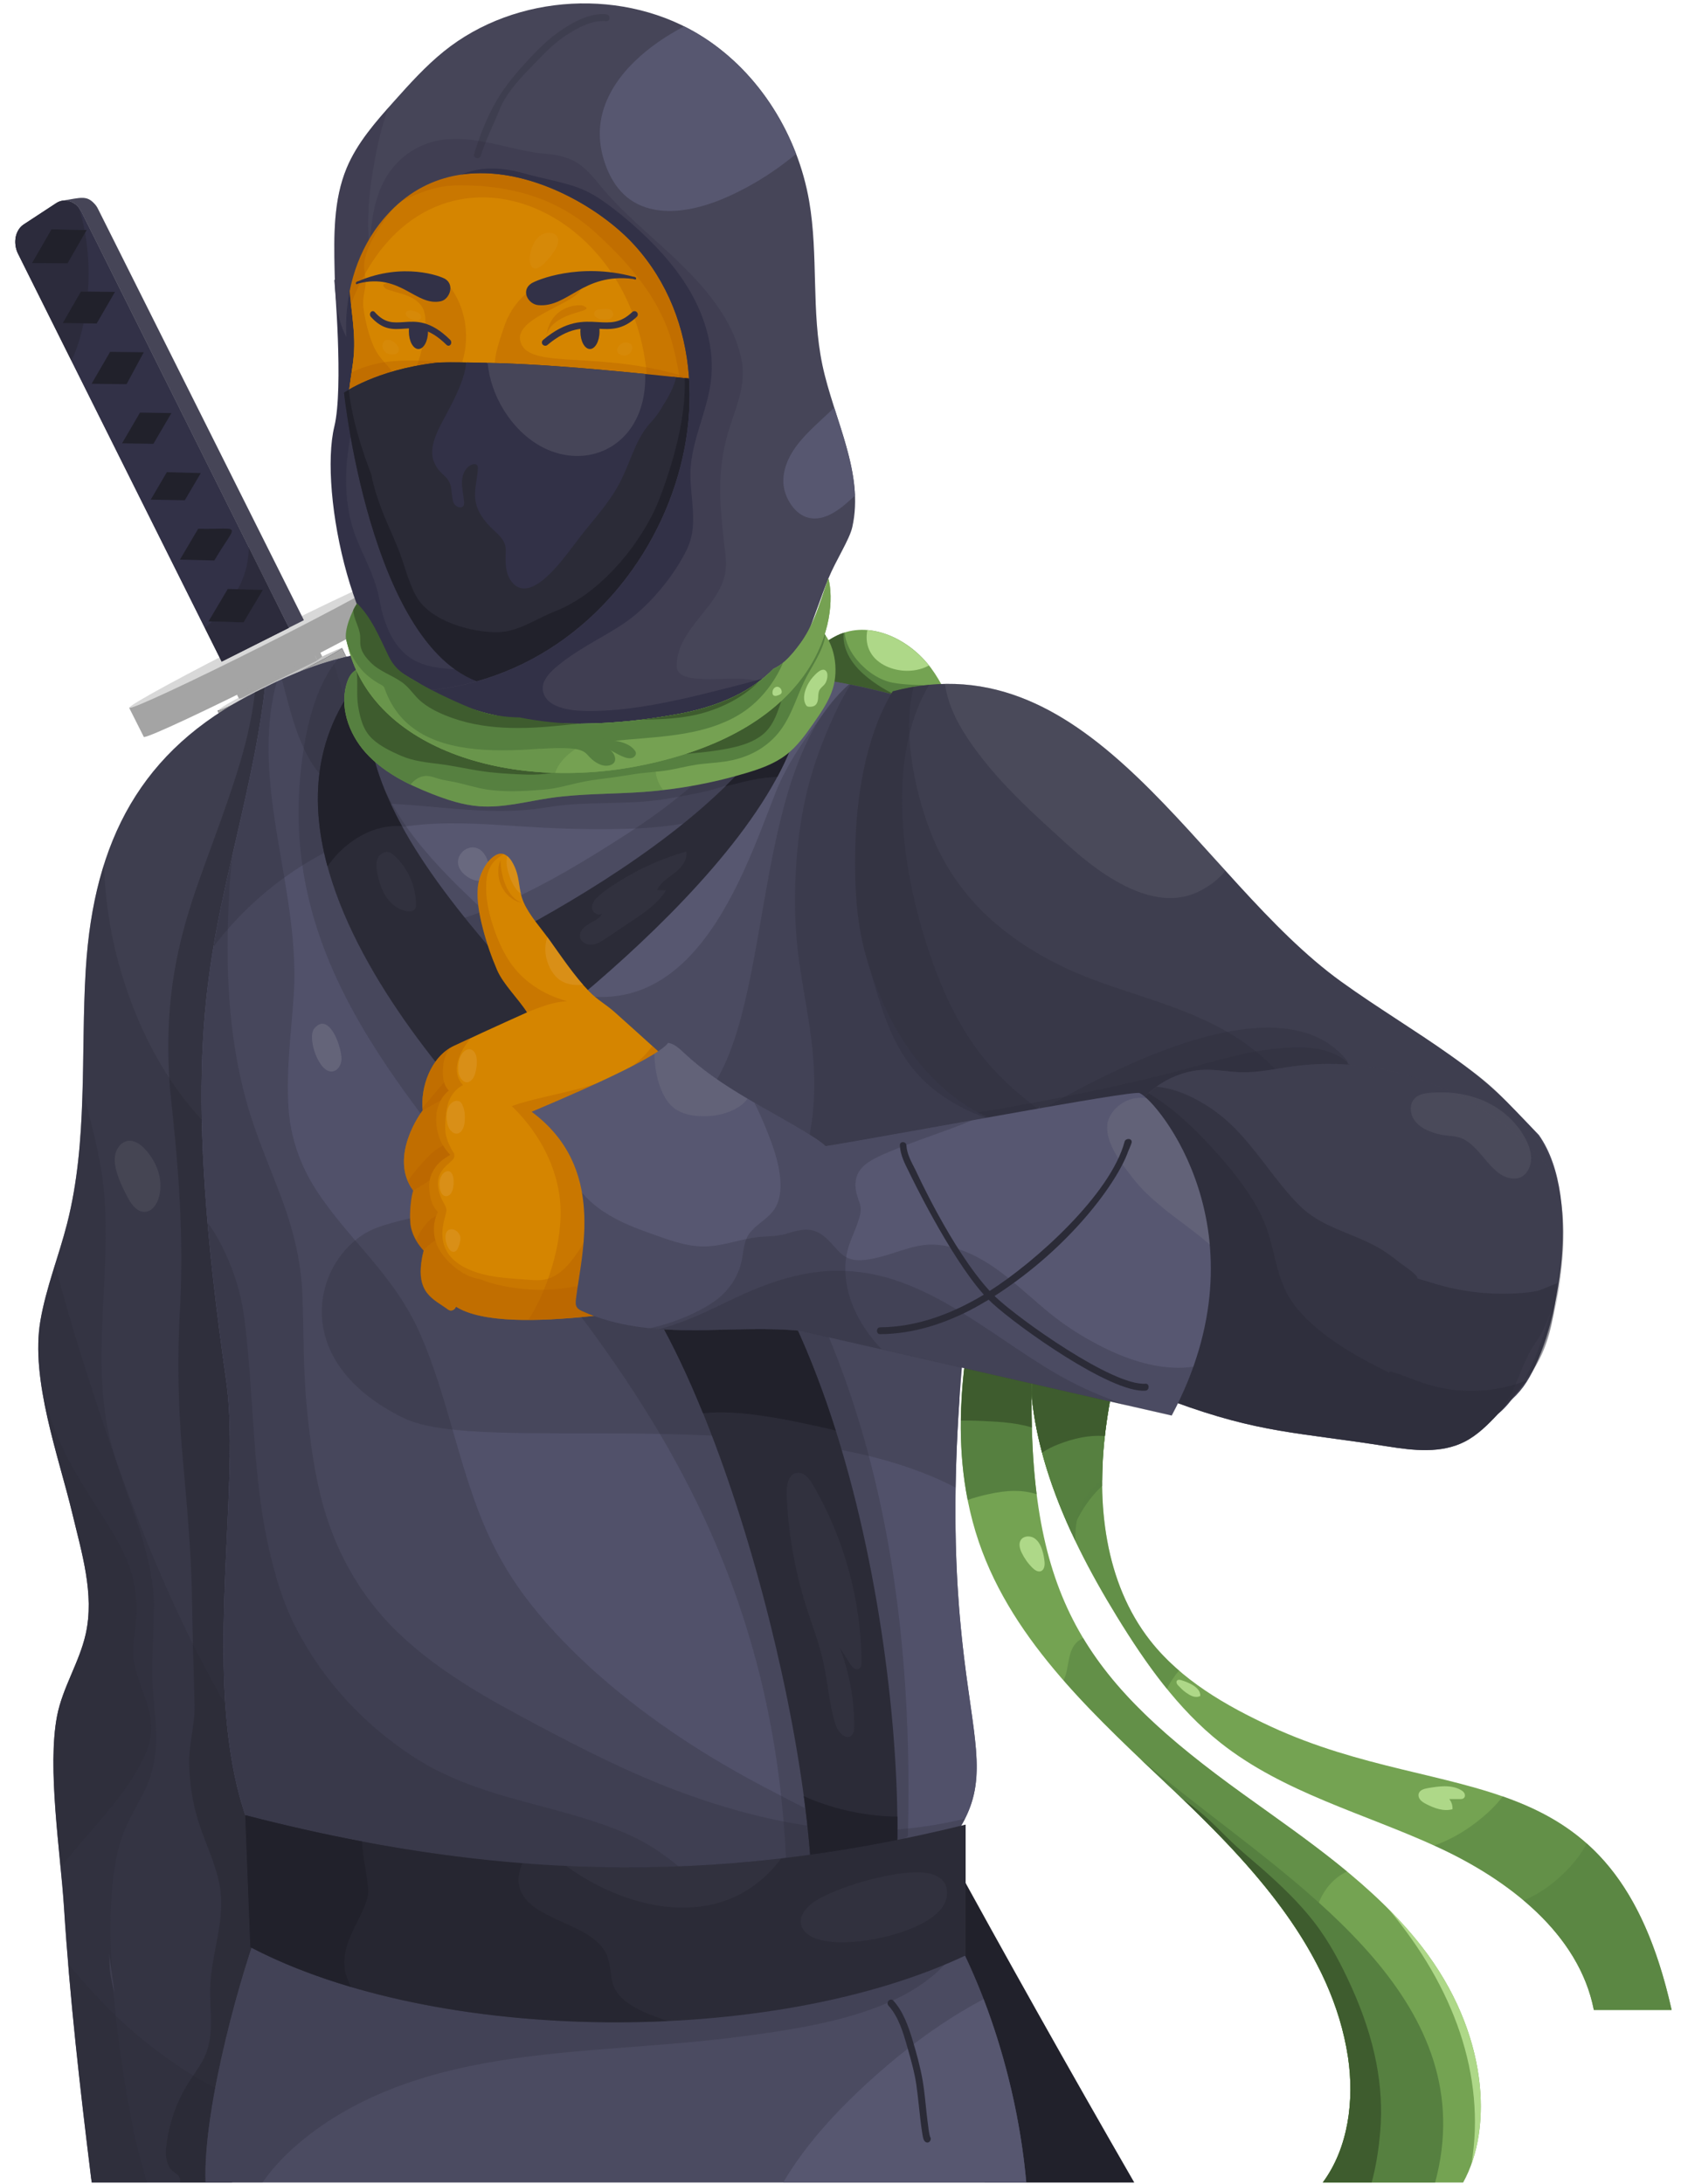 <svg width="97" height="126" viewBox="0 0 97 126" fill="none" xmlns="http://www.w3.org/2000/svg">
<path d="M42.331 40.888C43.944 39.719 45.556 38.551 47.168 37.383C47.58 37.083 48 36.783 48.472 36.583C50.333 35.807 52.533 36.919 53.729 38.543C54.925 40.168 55.397 42.192 56.021 44.108C56.645 46.024 57.541 48.001 59.242 49.085C56.997 49.277 54.685 49.465 52.533 48.793C51.841 48.577 51.181 48.273 50.52 47.973C48.82 47.193 47.072 46.38 45.828 44.984C44.624 43.628 43.916 41.756 42.331 40.888Z" fill="#74A352"/>
<path d="M47.168 37.383C47.58 37.083 48 36.783 48.472 36.583C48.56 36.547 48.648 36.515 48.736 36.487C48.792 37.067 49.08 37.635 49.468 38.091C49.992 38.711 50.732 39.243 51.545 39.388C52.245 39.511 52.965 39.508 53.677 39.547C53.913 39.559 54.149 39.575 54.389 39.596C55.129 41 55.529 42.588 56.025 44.108C56.649 46.024 57.545 48.001 59.246 49.085C57.001 49.277 54.689 49.465 52.537 48.793C51.845 48.577 51.184 48.273 50.524 47.973C48.824 47.193 47.076 46.38 45.832 44.984C44.628 43.632 43.923 41.76 42.335 40.892C43.944 39.719 45.556 38.551 47.168 37.383Z" fill="#568040"/>
<path d="M52.128 38.687C51.348 38.627 50.496 38.243 50.16 37.495C49.992 37.123 49.976 36.731 50.048 36.347C51.396 36.455 52.728 37.291 53.601 38.391C53.164 38.631 52.633 38.727 52.128 38.687Z" fill="#AED888"/>
<path d="M47.168 37.383C47.58 37.083 48 36.783 48.472 36.583C48.54 36.555 48.608 36.531 48.676 36.507C48.676 36.515 48.676 36.523 48.676 36.527C48.616 37.443 49.116 38.231 49.768 38.831C50.117 39.151 50.501 39.427 50.901 39.672C51.377 39.959 51.865 40.215 52.385 40.416C53.249 40.748 54.157 40.94 55.061 41.136C55.421 42.108 55.701 43.124 56.021 44.112C56.645 46.028 57.541 48.005 59.242 49.089C56.997 49.281 54.685 49.469 52.533 48.797C51.841 48.581 51.181 48.277 50.52 47.977C48.82 47.197 47.072 46.384 45.828 44.988C44.624 43.636 43.92 41.764 42.331 40.896C43.944 39.719 45.556 38.551 47.168 37.383Z" fill="#3E5C2E"/>
<path d="M61.654 68.951C62.326 66.387 62.614 63.571 61.526 61.154C61.038 60.07 60.322 59.154 59.486 58.318H66.306C68.223 61.498 67.363 66.703 66.647 70.092C66.022 73.052 65.11 75.952 64.442 78.901C64.174 80.089 63.942 81.289 63.79 82.497C63.254 86.71 63.746 91.286 66.366 94.631C68.147 96.903 70.731 98.391 73.351 99.604C83.661 104.364 93.098 100.916 96.459 115.946H91.97C91.11 111.537 87.029 108.417 82.917 106.533C78.704 104.6 74.064 103.412 70.431 100.536C67.955 98.575 66.102 95.943 64.45 93.251C61.37 88.23 58.785 82.461 59.593 76.629C59.954 73.996 60.986 71.516 61.654 68.951Z" fill="#74A352"/>
<path d="M64.446 78.897C64.178 80.085 63.946 81.285 63.794 82.493C63.658 83.553 63.59 84.634 63.602 85.714C63.074 86.198 62.622 86.802 62.278 87.43C62.097 87.758 61.95 88.102 61.853 88.466C60.109 84.702 59.033 80.681 59.593 76.621C59.957 73.992 60.985 71.512 61.657 68.948C62.33 66.383 62.618 63.567 61.529 61.15C61.041 60.066 60.325 59.15 59.489 58.314H66.31C68.226 61.495 67.366 66.699 66.65 70.088C66.026 73.052 65.11 75.952 64.446 78.897Z" fill="#568040"/>
<path opacity="0.52" d="M85.153 105.144C85.725 104.704 86.281 104.208 86.713 103.624C91.162 105.18 94.67 107.945 96.459 115.942H91.97C91.11 111.533 87.029 108.413 82.917 106.529C82.865 106.505 82.817 106.485 82.765 106.461C83.625 106.152 84.433 105.696 85.153 105.144Z" fill="#568040"/>
<path opacity="0.52" d="M88.701 109.241C89.385 108.837 90.01 108.321 90.55 107.741C90.918 107.345 91.29 106.861 91.558 106.337C93.698 108.237 95.386 111.149 96.459 115.942H91.97C91.478 113.414 89.922 111.309 87.913 109.621C88.185 109.517 88.449 109.393 88.701 109.241Z" fill="#568040"/>
<path opacity="0.52" d="M59.59 76.625C59.954 73.996 60.982 71.516 61.654 68.951C62.326 66.387 62.614 63.571 61.526 61.154C61.038 60.07 60.322 59.154 59.486 58.318H66.306C68.223 61.498 67.363 66.703 66.647 70.092C66.022 73.052 65.11 75.953 64.442 78.901C64.174 80.089 63.942 81.289 63.79 82.497C63.254 86.71 63.746 91.287 66.366 94.631C66.862 95.267 67.427 95.843 68.035 96.367C67.895 96.531 67.767 96.703 67.651 96.879C67.531 97.055 67.427 97.235 67.339 97.427C66.274 96.115 65.334 94.691 64.45 93.251C61.37 88.226 58.785 82.461 59.59 76.625Z" fill="#568040"/>
<path d="M64.446 78.897C64.178 80.085 63.946 81.285 63.794 82.493C63.674 83.441 63.606 84.414 63.602 85.382C63.174 85.63 62.834 86.094 62.61 86.478C62.43 86.786 62.266 87.122 62.185 87.474C62.078 87.93 62.05 88.394 62.041 88.858C60.189 84.982 59.013 80.821 59.593 76.621C59.957 73.992 60.985 71.512 61.657 68.948C62.33 66.383 62.618 63.567 61.529 61.15C61.041 60.066 60.325 59.15 59.489 58.314H66.31C68.226 61.495 67.366 66.699 66.65 70.088C66.026 73.052 65.11 75.952 64.446 78.897Z" fill="#568040"/>
<path d="M64.446 78.897C64.178 80.085 63.946 81.285 63.794 82.493C63.778 82.609 63.766 82.725 63.754 82.841C62.85 82.765 61.946 82.977 61.097 83.305C60.761 83.433 60.433 83.597 60.133 83.793C59.509 81.449 59.261 79.041 59.593 76.625C59.957 73.996 60.985 71.516 61.657 68.951C62.33 66.387 62.618 63.571 61.529 61.154C61.041 60.07 60.325 59.154 59.489 58.318H66.31C68.226 61.498 67.366 66.703 66.65 70.092C66.026 73.052 65.11 75.953 64.446 78.897Z" fill="#3E5C2E"/>
<path d="M68.435 97.635C68.255 97.511 68.115 97.359 67.963 97.203C67.895 97.131 67.855 97.011 67.923 96.939C67.983 96.879 68.079 96.895 68.159 96.919C68.531 97.027 69.303 97.335 69.259 97.831C69.127 97.903 68.967 97.899 68.823 97.851C68.683 97.803 68.555 97.719 68.435 97.635Z" fill="#AED888"/>
<path d="M84.241 103.78C84.037 103.78 83.833 103.78 83.629 103.78C83.761 103.944 83.829 104.156 83.813 104.364C83.309 104.508 82.769 104.308 82.3 104.068C82.176 104.004 82.056 103.936 81.964 103.832C81.872 103.728 81.824 103.58 81.868 103.452C81.936 103.252 82.184 103.184 82.392 103.148C83.028 103.04 83.721 102.936 84.285 103.248C84.373 103.296 84.461 103.36 84.505 103.448C84.549 103.536 84.545 103.66 84.465 103.724C84.409 103.78 84.321 103.78 84.241 103.78Z" fill="#AED888"/>
<path d="M57.569 69.872C58.977 70.04 60.326 70.672 61.358 71.648C59.789 74.272 59.538 77.465 59.522 80.525C59.462 92.487 62.83 97.075 71.727 103.488C75.412 106.145 79.264 108.713 82.049 112.301C85.897 117.258 86.153 122.795 84.429 125.899H76.332C77.804 123.915 78.16 121.159 77.784 118.666C76.856 112.541 72.327 107.653 67.835 103.392C63.342 99.132 58.473 94.799 56.477 88.934C54.397 82.809 55.813 76.093 57.569 69.872Z" fill="#74A352"/>
<path opacity="0.52" d="M61.486 96.643C61.702 95.951 61.63 95.035 62.314 94.591C62.374 94.551 62.434 94.519 62.498 94.487C64.454 97.747 67.451 100.408 71.727 103.488C73.747 104.944 75.816 106.372 77.732 107.957C77.708 107.969 77.684 107.977 77.664 107.989C76.996 108.321 76.468 108.917 76.168 109.597C75.972 110.041 75.892 110.501 75.868 110.981C75.84 111.545 75.88 112.109 75.964 112.665C76.012 112.989 76.08 113.309 76.156 113.629C74.231 109.753 71.027 106.412 67.835 103.384C65.642 101.304 63.362 99.207 61.37 96.927C61.414 96.835 61.454 96.743 61.486 96.643Z" fill="#568040"/>
<path d="M80.128 110.129C80.808 110.813 81.456 111.533 82.049 112.301C85.485 116.726 86.057 121.614 84.913 124.819C85.745 119.718 83.889 114.622 80.128 110.129Z" fill="#AED888"/>
<path d="M59.521 80.621C59.517 82.153 59.565 83.685 59.709 85.21C59.741 85.538 59.777 85.866 59.817 86.194C59.409 86.062 58.977 86.002 58.545 86.002C58.057 86.002 57.577 86.078 57.101 86.178C56.673 86.266 56.249 86.378 55.837 86.526C54.765 81.077 56.037 75.288 57.565 69.871C58.973 70.04 60.321 70.672 61.353 71.648C59.785 74.272 59.533 77.465 59.517 80.525C59.521 80.557 59.521 80.589 59.521 80.621Z" fill="#568040"/>
<path d="M59.541 82.345C59.413 82.305 59.281 82.269 59.149 82.237C58.609 82.113 58.061 82.049 57.509 82.013C56.957 81.977 56.405 81.953 55.853 81.945C55.717 81.945 55.584 81.945 55.449 81.945C55.496 77.905 56.465 73.788 57.573 69.868C58.981 70.035 60.329 70.668 61.361 71.644C59.793 74.268 59.541 77.46 59.525 80.521C59.517 81.149 59.525 81.757 59.541 82.345Z" fill="#3E5C2E"/>
<path d="M68.227 103.424C75.408 109.109 85.577 115.622 82.813 125.895H76.332C77.804 123.911 78.16 121.154 77.784 118.662C76.856 112.537 72.327 107.649 67.835 103.388C67.17 102.756 66.494 102.124 65.826 101.488C66.618 102.144 67.422 102.788 68.227 103.424Z" fill="#568040"/>
<path d="M68.287 103.816C68.459 103.924 68.623 104.036 68.783 104.156C69.283 104.532 69.743 104.952 70.191 105.388C70.575 105.76 70.943 106.144 71.339 106.504C71.855 106.973 72.395 107.417 72.919 107.877C73.947 108.789 74.951 109.749 75.8 110.837C76.716 112.013 77.408 113.333 78.016 114.69C78.636 116.074 79.132 117.514 79.42 119.006C79.668 120.31 79.76 121.63 79.644 122.955C79.56 123.943 79.412 124.935 79.152 125.891H76.332C77.804 123.907 78.16 121.15 77.784 118.658C76.888 112.741 72.627 107.977 68.287 103.816Z" fill="#3E5C2E"/>
<path d="M58.953 89.566C58.845 89.338 58.769 89.054 58.901 88.842C59.053 88.594 59.429 88.57 59.678 88.726C59.922 88.882 60.062 89.162 60.146 89.438C60.21 89.65 60.254 89.87 60.274 90.09C60.294 90.294 60.262 90.55 60.07 90.63C59.898 90.698 59.71 90.574 59.578 90.442C59.322 90.19 59.109 89.89 58.953 89.566Z" fill="#AED888"/>
<path d="M17.488 37.135L18.104 36.923C18.936 38.699 19.756 40.444 20.564 42.156C34.934 72.604 47.892 98.103 63.878 125.891H58.437C43.147 99.139 25.985 65.431 13.959 40.528C13.883 40.371 13.807 40.215 13.731 40.059C13.655 39.903 13.579 39.743 13.503 39.587C13.455 39.487 13.407 39.391 13.359 39.291L17.488 37.135Z" fill="#D8D8D8"/>
<path d="M58.437 125.895C56.469 122.451 54.469 118.886 52.448 115.246C53.513 113.993 54.685 112.833 55.837 111.657C58.441 116.362 61.114 121.094 63.878 125.899H58.437V125.895Z" fill="#D8D8D8"/>
<path d="M49.648 104.44C49.932 103.58 50.2 102.696 50.464 101.804C53.024 106.556 55.637 111.313 58.329 116.114C57.453 117.93 56.717 119.794 56.053 121.686C53.569 117.282 51.044 112.717 48.512 108.061C48.872 106.848 49.248 105.64 49.648 104.44Z" fill="#A4A4A4"/>
<path d="M34.534 80.925C35.122 78.953 35.642 76.792 36.41 74.768C38.974 79.873 41.547 84.913 44.159 89.914C43.583 91.134 42.967 92.347 42.555 93.615C42.323 94.323 42.115 95.035 41.907 95.747C39.379 90.978 36.866 86.174 34.398 81.401C34.442 81.241 34.486 81.085 34.534 80.925Z" fill="#A4A4A4"/>
<path d="M20.308 51.657C20.968 49.793 21.772 47.996 22.468 46.168C25.877 53.345 29.221 60.27 32.55 67.019C32.118 67.919 31.682 68.807 31.398 69.704C31.002 70.956 30.666 72.228 30.346 73.504C26.701 66.363 23.201 59.378 19.932 52.757C20.056 52.393 20.18 52.025 20.308 51.657Z" fill="#A4A4A4"/>
<path d="M13.731 40.063C13.655 39.907 13.579 39.747 13.503 39.591C13.455 39.491 13.407 39.395 13.359 39.295L17.488 37.135L18.104 36.923C18.936 38.699 19.756 40.444 20.564 42.156C20.936 42.944 21.3 43.708 21.672 44.492C20.912 46.724 19.916 48.869 19.116 51.105C17.316 47.449 15.584 43.904 13.955 40.528C13.879 40.376 13.807 40.219 13.731 40.063Z" fill="#A4A4A4"/>
<path opacity="0.33" d="M18.052 36.943L17.488 37.135L13.359 39.295C13.407 39.395 13.455 39.491 13.503 39.591C13.579 39.747 13.655 39.907 13.731 40.063C13.807 40.219 13.883 40.376 13.959 40.532C14.699 42.06 15.459 43.628 16.235 45.224C17.108 43 18.06 40.819 18.824 38.571C18.564 38.027 18.308 37.487 18.052 36.943Z" fill="#A4A4A4"/>
<path d="M18.184 37.031C18.26 37.187 18.336 37.347 18.412 37.503C18.488 37.659 18.564 37.819 18.64 37.975C18.716 38.131 18.792 38.291 18.868 38.447C18.944 38.603 19.02 38.759 19.096 38.915C27.805 56.95 35.986 73.124 43.403 87.258C50.832 101.424 57.477 113.521 63.102 123.379C63.538 124.143 64.022 124.987 64.546 125.891H63.93C63.486 125.111 63.034 124.323 62.578 123.515C56.969 113.681 50.34 101.612 42.931 87.478C35.538 73.376 27.373 57.238 18.688 39.243C18.612 39.087 18.536 38.931 18.46 38.775C18.384 38.619 18.308 38.463 18.232 38.303C18.156 38.147 18.08 37.987 18.004 37.831C17.928 37.675 17.852 37.515 17.776 37.359L18.184 37.031Z" fill="#A4A4A4"/>
<path opacity="0.33" d="M18.184 37.031C18.26 37.187 18.336 37.347 18.412 37.503C18.488 37.659 18.564 37.819 18.64 37.975C18.716 38.131 18.792 38.291 18.868 38.447C18.944 38.603 19.02 38.759 19.096 38.915C27.805 56.95 35.986 73.124 43.403 87.258C50.832 101.424 57.477 113.521 63.102 123.379C63.538 124.143 64.022 124.987 64.546 125.891H63.93C63.486 125.111 63.034 124.323 62.578 123.515C56.969 113.681 50.34 101.612 42.931 87.478C35.538 73.376 27.373 57.238 18.688 39.243C18.612 39.087 18.536 38.931 18.46 38.775C18.384 38.619 18.308 38.463 18.232 38.303C18.156 38.147 18.08 37.987 18.004 37.831C17.928 37.675 17.852 37.515 17.776 37.359L18.184 37.031Z" fill="#A4A4A4"/>
<path d="M13.111 38.919L14.351 41.444L17.22 41.984L18.62 38.759L17.48 36.343L13.111 38.919Z" fill="#D8D8D8"/>
<path d="M17.312 41.772L18.62 38.759L17.48 36.343L13.111 38.919L13.796 40.312C15.16 39.968 16.576 40.628 17.312 41.772Z" fill="#A4A4A4"/>
<path opacity="0.33" d="M18.416 38.327L17.48 36.343L13.111 38.919L13.727 40.175C14.755 39.667 16.088 38.775 18.416 38.327Z" fill="#A4A4A4"/>
<path d="M22.632 33.183L23.484 34.875L23.464 34.883C23.26 35.143 20.024 36.895 16.007 38.919C11.991 40.944 8.658 42.5 8.326 42.512L8.306 42.524L7.454 40.832L22.632 33.183Z" fill="#A4A4A4"/>
<path d="M15.168 37.247C10.977 39.358 7.525 40.962 7.459 40.83C7.392 40.698 10.736 38.879 14.927 36.769C19.118 34.658 22.57 33.054 22.636 33.186C22.703 33.318 19.359 35.136 15.168 37.247Z" fill="#D8D8D8"/>
<path d="M12.791 38.163L1.034 14.62C0.958 14.464 0.914 14.3 0.894 14.136C0.874 13.972 0.882 13.812 0.91 13.664C0.942 13.512 0.998 13.372 1.074 13.252C1.15 13.128 1.25 13.024 1.374 12.944L3.254 11.712C3.378 11.632 3.51 11.588 3.646 11.572C3.782 11.556 3.918 11.576 4.05 11.624C4.182 11.672 4.306 11.748 4.418 11.848C4.53 11.952 4.626 12.08 4.702 12.232L16.672 36.215L12.791 38.163Z" fill="#21212B"/>
<path d="M12.791 38.163L5.018 22.605L5.026 22.577L5.014 22.597L1.306 15.168C1.31 15.168 1.034 14.62 1.034 14.62C0.958 14.464 0.914 14.3 0.894 14.136C0.874 13.972 0.882 13.812 0.91 13.664C0.942 13.512 0.998 13.372 1.074 13.252C1.15 13.128 1.25 13.024 1.374 12.944L3.254 11.712C3.378 11.632 3.51 11.584 3.646 11.572C3.782 11.556 3.918 11.576 4.05 11.624C4.182 11.672 4.306 11.748 4.418 11.848C4.53 11.952 4.626 12.08 4.702 12.232L16.672 36.215L12.791 38.163ZM12.031 35.847L14.056 35.903L15.172 34.027L13.143 33.975L12.031 35.847ZM12.367 32.331C13.711 30.054 14.004 30.562 11.435 30.502L10.383 32.282L12.367 32.331ZM8.851 25.602L9.891 23.829L8.079 23.801L7.043 25.574L8.851 25.602ZM8.699 28.822L10.663 28.858L11.587 27.29L9.627 27.238L8.699 28.822ZM7.303 22.161L8.295 20.321L6.354 20.297L5.286 22.137L7.303 22.161ZM6.635 16.837L4.666 16.816L3.614 18.641L5.578 18.661L6.635 16.837ZM2.97 13.224L1.842 15.176L3.898 15.192L5.002 13.268L2.97 13.224Z" fill="#323147"/>
<path opacity="0.37" d="M4.41 11.848C4.458 11.892 4.502 11.944 4.542 11.996C4.682 12.404 4.794 12.828 4.878 13.26L2.966 13.22L1.838 15.172L3.894 15.188L4.906 13.424C5.098 14.484 5.146 15.584 5.086 16.596C5.082 16.668 5.078 16.744 5.07 16.82L4.662 16.816L3.61 18.641L4.818 18.653C4.666 19.401 4.438 20.165 4.114 20.801L1.302 15.168C1.306 15.168 1.03 14.62 1.03 14.62C0.954 14.464 0.91 14.3 0.89 14.136C0.87 13.972 0.878 13.812 0.906 13.664C0.938 13.512 0.994 13.372 1.07 13.252C1.146 13.128 1.246 13.024 1.37 12.944L3.25 11.712C3.374 11.632 3.506 11.588 3.642 11.572C3.778 11.556 3.914 11.576 4.046 11.624C4.174 11.672 4.302 11.748 4.41 11.848Z" fill="#21212B"/>
<path opacity="0.37" d="M12.791 38.163L11.823 36.227C11.963 36.107 12.099 35.983 12.235 35.855L14.059 35.903L15.176 34.027L13.716 33.987C13.739 33.947 13.764 33.903 13.787 33.863C14.223 33.027 14.332 32.319 14.364 31.542L16.672 36.211L12.791 38.163Z" fill="#21212B"/>
<path d="M16.668 36.211L4.698 12.228C4.482 11.792 4.046 11.5 3.59 11.58C4.678 11.396 5.002 11.264 5.45 11.752C5.534 11.84 5.606 11.944 5.662 12.064L17.536 35.775L16.668 36.211Z" fill="#464557"/>
<path d="M18.588 37.871L18.592 37.879L18.268 38.123L13.807 40.336L13.767 40.248C12.919 40.7 12.543 40.964 12.559 41C12.591 41.064 14.223 40.303 16.203 39.303C18.184 38.307 19.764 37.447 19.736 37.383C19.72 37.355 19.212 37.579 18.588 37.871Z" fill="#D8D8D8"/>
<path d="M12.559 40.996C12.591 41.064 14.223 40.304 16.203 39.307C18.184 38.311 19.764 37.451 19.736 37.387L22.732 43.676L22.724 43.68C22.628 43.804 21.096 44.632 19.2 45.588C17.3 46.544 15.723 47.281 15.567 47.285L15.559 47.288L12.559 40.996Z" fill="#464557"/>
<path opacity="0.37" d="M16.203 39.307C18.184 38.311 19.764 37.451 19.736 37.387C19.72 37.355 19.216 37.579 18.588 37.871L18.592 37.879L18.268 38.123L13.807 40.336L14.759 40.023C15.203 39.807 15.691 39.563 16.203 39.307Z" fill="#A4A4A4"/>
<path d="M19.68 37.439C19.72 37.411 19.736 37.391 19.736 37.387L19.752 37.423L20.636 39.255C21.3 40.524 21.548 41.052 21.796 41.58C37.322 74.48 50.432 99.844 65.446 125.895H56.825C42.599 101.068 26.885 70.584 14.863 45.84L12.595 41.076L12.559 40.996C12.631 41.14 18.956 37.967 19.68 37.439Z" fill="#A4A4A4"/>
<path d="M19.68 37.439C19.72 37.411 19.736 37.391 19.736 37.387L19.752 37.423L20.636 39.255C21.3 40.524 21.548 41.052 21.796 41.58C37.322 74.48 50.432 99.844 65.446 125.895H56.825C42.599 101.068 26.885 70.584 14.863 45.84L12.595 41.076L12.559 40.996C12.631 41.14 18.956 37.967 19.68 37.439Z" fill="#21212B"/>
<path d="M12.559 40.996C12.627 41.14 18.956 37.967 19.68 37.439C19.72 37.411 19.736 37.391 19.736 37.387L19.752 37.423L20.456 38.879C19.572 39.471 14.011 42.268 13.271 42.492L12.595 41.076L12.559 40.996Z" fill="#A4A4A4"/>
<path d="M5.002 55.182C5.606 47.949 8.515 42.84 15.288 39.656C17.456 42.244 16.244 47.881 16.776 51.217C17.744 57.306 19.348 63.275 20.416 69.347C23.617 87.578 21.832 106.657 15.316 123.979C15.107 124.527 14.876 125.107 14.407 125.459C14.095 125.695 13.711 125.803 13.327 125.895H5.294C5.278 125.803 5.266 125.711 5.254 125.623C4.614 120.438 4.022 115.226 3.69 110.013C3.486 106.841 2.714 101.992 3.29 98.992C3.606 97.347 4.582 95.891 4.946 94.255C5.458 91.955 4.718 89.586 4.17 87.294C3.374 83.978 1.746 79.569 2.33 76.188C2.658 74.28 3.39 72.464 3.87 70.588C5.082 65.835 4.65 60.842 4.946 55.95C4.966 55.69 4.982 55.434 5.002 55.182Z" fill="#464558"/>
<path opacity="0.25" d="M5.002 55.182C5.606 47.949 8.515 42.84 15.288 39.656C17.456 42.244 16.244 47.881 16.776 51.217C17.744 57.306 19.348 63.275 20.416 69.347C23.617 87.578 21.832 106.657 15.316 123.979C15.107 124.527 14.876 125.107 14.407 125.459C14.095 125.695 13.711 125.803 13.327 125.895H5.294C5.278 125.803 5.266 125.711 5.254 125.623C4.614 120.438 4.022 115.226 3.69 110.013C3.486 106.841 2.714 101.992 3.29 98.992C3.606 97.347 4.582 95.891 4.946 94.255C5.458 91.955 4.718 89.586 4.17 87.294C3.374 83.978 1.746 79.569 2.33 76.188C2.658 74.28 3.39 72.464 3.87 70.588C5.082 65.835 4.65 60.842 4.946 55.95C4.966 55.69 4.982 55.434 5.002 55.182Z" fill="#2B2B37"/>
<path opacity="0.25" d="M4.95 94.251C5.462 91.951 4.722 89.582 4.174 87.29C3.378 83.974 1.75 79.565 2.334 76.184C2.662 74.276 3.394 72.46 3.874 70.584C5.086 65.831 4.654 60.838 4.95 55.946C4.966 55.69 4.982 55.434 5.006 55.182C5.166 53.257 5.49 51.485 6.006 49.857C6.066 51.989 6.398 54.109 7.019 56.166C8.075 59.67 9.847 63.007 12.567 65.499C14.852 67.587 17.636 68.987 20.536 70.012C23.577 88.038 21.761 106.865 15.324 123.975C15.116 124.523 14.884 125.103 14.415 125.455C14.104 125.691 13.719 125.799 13.335 125.891H5.302C5.286 125.799 5.274 125.707 5.262 125.619C4.622 120.434 4.03 115.222 3.698 110.009C3.494 106.837 2.722 101.988 3.298 98.987C3.61 97.343 4.586 95.887 4.95 94.251Z" fill="#2B2B37"/>
<path opacity="0.25" d="M2.334 76.188C2.522 75.088 2.846 74.02 3.178 72.952C3.678 74.88 4.238 76.793 4.838 78.681C7.03 85.602 9.575 92.487 13.259 98.767C15.183 102.048 17.392 105.172 19.892 108.033C18.796 113.457 17.272 118.794 15.323 123.975C15.115 124.523 14.883 125.103 14.415 125.455C14.103 125.691 13.719 125.799 13.335 125.891H5.302C5.286 125.799 5.274 125.707 5.262 125.619C4.622 120.434 4.03 115.222 3.698 110.009C3.494 106.837 2.722 101.988 3.298 98.987C3.614 97.343 4.59 95.887 4.954 94.251C5.466 91.951 4.726 89.582 4.178 87.29C3.374 83.974 1.75 79.569 2.334 76.188Z" fill="#2B2B37"/>
<path d="M6.327 113.433C6.323 113.189 6.311 112.945 6.303 112.705C6.411 113.453 6.507 114.202 6.595 114.95C6.487 114.45 6.339 113.942 6.327 113.433Z" fill="#464558"/>
<path opacity="0.25" d="M4.95 94.251C5.462 91.951 4.722 89.582 4.174 87.29C3.378 83.974 1.75 79.565 2.334 76.184C2.662 74.276 3.394 72.46 3.874 70.584C4.518 68.051 4.698 65.451 4.77 62.835C5.238 64.755 5.802 66.671 5.99 68.635C6.214 70.956 6.042 73.28 5.934 75.596C5.822 77.885 5.77 80.209 6.23 82.469C6.69 84.746 7.686 86.866 8.307 89.094C8.623 90.226 8.887 91.415 8.879 92.595C8.871 93.799 8.803 94.999 8.783 96.203C8.763 97.435 8.963 98.651 9.003 99.88C9.039 101.056 8.891 102.14 8.383 103.208C7.987 104.04 7.486 104.824 7.146 105.68C5.198 110.581 7.538 122.159 7.715 122.967C7.851 123.595 8.007 124.223 8.183 124.843C8.283 125.191 8.375 125.539 8.471 125.891H5.306C5.29 125.799 5.278 125.707 5.266 125.619C4.626 120.434 4.034 115.222 3.702 110.009C3.498 106.837 2.726 101.988 3.302 98.988C3.61 97.343 4.586 95.887 4.95 94.251Z" fill="#2B2B37"/>
<path opacity="0.25" d="M4.71 114.198C5.814 115.47 6.998 116.662 8.311 117.718C9.999 119.078 11.847 120.262 13.835 121.134C14.556 121.451 15.3 121.727 16.056 121.943C15.816 122.623 15.572 123.303 15.316 123.979C15.107 124.527 14.876 125.107 14.407 125.459C14.095 125.695 13.711 125.803 13.327 125.895H5.294C5.278 125.803 5.266 125.711 5.254 125.623C4.746 121.523 4.274 117.406 3.93 113.285C4.19 113.593 4.446 113.898 4.71 114.198Z" fill="#2B2B37"/>
<path opacity="0.25" d="M2.446 80.305C2.85 81.833 3.442 83.301 4.218 84.69C4.79 85.718 5.442 86.702 6.066 87.698C6.566 88.498 7.066 89.318 7.402 90.202C7.739 91.086 7.899 92.019 7.879 92.963C7.859 94.003 7.562 95.019 7.775 96.059C7.955 96.947 8.363 97.763 8.587 98.639C8.699 99.088 8.767 99.556 8.715 100.02C8.659 100.56 8.467 101.052 8.223 101.536C7.438 103.108 6.274 104.44 5.13 105.764C4.578 106.405 4.01 107.053 3.498 107.741C3.214 104.816 2.842 101.336 3.294 98.992C3.61 97.347 4.586 95.891 4.95 94.255C5.462 91.955 4.722 89.586 4.174 87.294C3.674 85.218 2.85 82.717 2.446 80.305Z" fill="#2B2B37"/>
<path opacity="0.37" d="M10.879 120.138C11.227 119.586 11.647 119.066 11.887 118.458C12.367 117.246 12.083 115.886 12.131 114.582C12.199 112.765 12.923 110.989 12.735 109.185C12.591 107.805 11.927 106.54 11.495 105.22C11.123 104.076 10.927 102.876 10.915 101.676C10.903 100.556 11.259 99.451 11.227 98.347C11.167 96.279 11.111 94.195 11.075 92.111C11.031 89.338 10.759 86.594 10.519 83.829C10.279 81.085 10.223 78.373 10.379 75.624C10.579 72.06 10.391 68.747 10.095 65.599C10.095 65.595 10.095 65.591 10.095 65.591C10.091 65.575 10.091 65.555 10.087 65.539C9.995 64.575 9.895 63.627 9.795 62.687C9.503 58.386 9.979 55.126 11.355 51.165C11.931 49.513 12.559 47.88 13.127 46.228C13.631 44.768 14.107 43.292 14.415 41.776C14.54 41.168 14.644 40.551 14.708 39.935C14.896 39.839 15.088 39.747 15.284 39.655C17.452 42.244 16.24 47.88 16.772 51.217C17.74 57.306 19.344 63.275 20.412 69.347C23.613 87.578 21.828 106.656 15.312 123.979C15.104 124.527 14.872 125.107 14.403 125.459C14.091 125.695 13.707 125.803 13.323 125.895H10.379C10.511 125.459 9.939 125.319 9.791 125.051C9.635 124.767 9.575 124.495 9.571 124.195C9.571 124.099 9.575 123.999 9.587 123.895C9.723 122.567 10.167 121.266 10.879 120.138Z" fill="#21212B"/>
<path opacity="0.08" d="M9.155 67.659C9.299 68.167 9.307 68.711 9.115 69.228C8.995 69.556 8.739 69.872 8.391 69.904C7.959 69.944 7.623 69.544 7.415 69.159C7.055 68.491 6.531 67.467 6.635 66.687C6.691 66.275 6.979 65.863 7.391 65.811C7.759 65.763 8.107 66.007 8.359 66.279C8.727 66.671 9.011 67.151 9.155 67.659Z" fill="#D8D8D8"/>
<path d="M15.075 110.833C15.547 110.505 15.507 111.665 16.051 111.465C17.904 110.785 19.952 111.037 21.904 111.321C27.925 112.193 34.022 113.277 40.059 112.525C41.843 112.305 43.599 111.925 45.355 111.545C47.644 111.049 49.932 110.557 52.224 110.061C52.548 109.989 53.12 108.905 53.452 108.901C56.745 113.701 58.721 120.218 59.221 125.895H11.863C11.695 121.503 14.051 113.301 15.075 110.833Z" fill="#575770"/>
<path opacity="0.25" d="M15.075 110.833C15.547 110.505 15.507 111.665 16.051 111.465C17.904 110.785 19.952 111.037 21.904 111.321C27.925 112.193 34.022 113.277 40.059 112.525C41.843 112.305 43.599 111.925 45.355 111.545C47.644 111.049 49.932 110.557 52.224 110.061C52.548 109.989 53.12 108.905 53.452 108.901C56.745 113.701 58.721 120.218 59.221 125.895H11.863C11.695 121.503 14.051 113.301 15.075 110.833Z" fill="#2B2B37"/>
<path d="M45.987 124.667C47.148 123.007 48.552 121.531 50.04 120.166C51.612 118.726 53.297 117.39 55.109 116.266C55.645 115.934 56.193 115.618 56.757 115.322C58.085 118.782 58.917 122.491 59.217 125.895H45.195C45.443 125.475 45.707 125.067 45.987 124.667Z" fill="#575770"/>
<path opacity="0.25" d="M15.075 110.833C15.547 110.505 15.507 111.665 16.051 111.465C17.904 110.785 19.952 111.037 21.904 111.321C27.925 112.193 34.022 113.277 40.059 112.525C41.843 112.305 43.599 111.925 45.355 111.545C47.644 111.049 49.932 110.557 52.224 110.061C52.548 109.989 53.12 108.905 53.453 108.901C54.157 109.929 54.801 111.037 55.385 112.197C54.605 113.457 53.437 114.41 52.132 115.094C50.64 115.878 49.008 116.362 47.368 116.722C45.655 117.094 43.915 117.334 42.175 117.55C37.774 118.094 33.318 118.162 28.933 118.85C24.573 119.534 20.252 120.93 16.908 123.923C16.239 124.519 15.651 125.183 15.147 125.899H11.863C11.695 121.503 14.051 113.301 15.075 110.833Z" fill="#2B2B37"/>
<path d="M13.051 79.625C10.603 62.587 11.739 56.698 13.283 49.893C14.051 46.504 14.895 43.112 15.291 39.656C18.968 37.775 23.264 36.743 26.281 38.279C30.357 40.356 28.801 42.284 33.366 42.592C35.118 42.712 36.914 42.688 38.582 42.132C40.251 41.576 41.783 40.42 42.455 38.795C49.912 38.891 57.321 41.328 63.382 45.672C63.71 45.908 64.058 46.18 64.17 46.568C64.326 47.124 63.95 47.681 63.578 48.125C62.778 49.085 61.901 49.989 61.197 51.025C59.649 53.297 59.021 56.058 58.477 58.754C57.585 63.179 56.841 67.635 56.245 72.112C52.352 101.336 60.505 100.816 53.156 108.117C51.432 109.833 52.364 108.833 49.944 109.073C40.475 110.009 30.877 109.889 21.492 108.317C19.276 107.945 20.404 112.173 18.564 110.889C9.638 104.68 14.247 87.966 13.051 79.625Z" fill="#575770"/>
<path d="M46.156 39.035C46.243 39.047 46.328 39.055 46.416 39.067C46.328 39.215 46.227 39.355 46.127 39.492C46.139 39.339 46.148 39.187 46.156 39.035Z" fill="#575770"/>
<path d="M13.051 79.625C10.603 62.587 11.739 56.698 13.283 49.893C14.051 46.504 14.895 43.112 15.291 39.656C18.968 37.775 23.264 36.743 26.281 38.279C30.357 40.356 28.801 42.284 33.366 42.592C35.118 42.712 36.914 42.688 38.582 42.132C40.251 41.576 41.783 40.42 42.455 38.795C43.679 38.811 44.903 38.891 46.119 39.031C46.115 39.203 46.103 39.375 46.087 39.543C46.039 39.603 45.991 39.663 45.947 39.724C45.367 40.444 44.679 41.068 43.991 41.68C42.171 43.3 40.407 44.98 38.466 46.46C37.362 47.304 36.202 48.053 35.026 48.793C33.862 49.521 32.686 50.233 31.469 50.877C29.377 51.993 27.161 52.933 24.832 53.405C24.704 53.189 24.573 52.977 24.428 52.769C24.412 52.749 24.38 52.769 24.392 52.789C24.532 52.993 24.665 53.201 24.788 53.413C24.456 53.481 24.12 53.537 23.784 53.581C23.76 53.585 23.768 53.625 23.796 53.621C23.916 53.605 24.036 53.589 24.156 53.569C24.376 53.533 24.593 53.493 24.808 53.449C25.173 54.061 25.501 54.702 25.897 55.294C26.317 55.926 26.825 56.562 27.541 56.87C27.881 57.018 28.261 57.07 28.629 57.03C29.129 56.978 29.609 56.782 30.069 56.59C31.157 56.13 32.173 55.506 33.134 54.822C34.13 54.109 35.074 53.333 36.002 52.533C37.582 51.173 39.146 49.789 40.643 48.337C42.155 46.868 43.615 45.292 44.703 43.476C45.423 42.276 45.967 40.944 46.115 39.563C46.231 39.411 46.347 39.247 46.451 39.071C52.524 39.828 58.405 42.108 63.382 45.672C63.71 45.908 64.058 46.18 64.17 46.568C64.326 47.124 63.95 47.681 63.578 48.125C62.778 49.085 61.901 49.989 61.197 51.025C59.649 53.297 59.021 56.058 58.477 58.754C58.269 59.782 58.069 60.814 57.877 61.846C56.809 62.879 55.717 63.891 54.713 64.983C52.864 66.995 51.28 69.383 51.244 72.212C51.232 72.992 51.312 73.792 51.54 74.54C51.788 75.364 52.176 76.132 52.636 76.856C53.476 78.185 54.529 79.373 55.365 80.705C53.956 101.312 59.701 101.612 53.16 108.117C51.436 109.833 52.368 108.833 49.948 109.073C40.479 110.009 30.881 109.889 21.496 108.317C19.28 107.945 20.408 112.173 18.568 110.889C9.638 104.68 14.247 87.966 13.051 79.625Z" fill="#575770"/>
<path opacity="0.25" d="M44.775 45.668C45.411 44.056 46.559 42.432 47.6 41.048C48.004 40.508 48.46 39.947 48.988 39.479C54.153 40.492 59.105 42.608 63.382 45.672C63.71 45.908 64.058 46.18 64.17 46.568C64.326 47.124 63.95 47.681 63.578 48.125C62.778 49.085 61.901 49.989 61.197 51.025C59.649 53.297 59.021 56.058 58.477 58.754C58.269 59.782 58.069 60.814 57.877 61.846C56.809 62.879 58.613 65.635 57.609 66.727C56.721 67.691 53.004 66.999 52.38 68.143L52.88 69.308C52.244 69.896 51.348 70.092 50.492 70.24C47.16 70.816 43.527 70.984 40.603 69.291C39.191 68.475 38.038 67.267 37.074 65.951C35.974 64.443 30.489 57.858 29.889 56.09C39.414 61.302 42.715 50.901 44.775 45.668Z" fill="#2B2B37"/>
<path opacity="0.25" d="M40.383 63.587C44.843 59.054 43.059 44.592 48.988 39.479C54.153 40.492 59.105 42.608 63.382 45.672C63.71 45.908 64.058 46.18 64.17 46.568C64.326 47.124 63.95 47.681 63.578 48.125C62.778 49.085 61.901 49.989 61.197 51.025C59.649 53.297 59.021 56.058 58.477 58.754C58.269 59.782 58.069 60.814 57.877 61.846C56.809 62.879 58.613 65.635 57.609 66.727C56.721 67.691 53.004 66.999 52.38 68.143L52.88 69.308C52.244 69.896 51.348 70.092 50.492 70.24C47.16 70.816 43.527 70.984 40.603 69.291C39.495 68.651 38.546 67.771 37.726 66.787C38.838 65.939 39.398 64.587 40.383 63.587Z" fill="#2B2B37"/>
<path opacity="0.25" d="M44.807 70.176C45.735 68.723 46.395 67.111 46.724 65.415C47.124 63.335 47.02 61.238 46.704 59.154C46.535 58.03 46.324 56.914 46.16 55.79C45.999 54.702 45.9 53.617 45.88 52.517C45.84 50.405 46.004 48.273 46.44 46.2C46.796 44.52 47.372 42.92 48.084 41.36C48.376 40.72 48.692 40.087 49.076 39.495C54.209 40.516 59.125 42.624 63.378 45.672C63.706 45.908 64.054 46.18 64.166 46.568C64.322 47.124 63.946 47.681 63.574 48.125C62.774 49.085 61.898 49.989 61.194 51.025C59.645 53.297 59.017 56.058 58.473 58.754C58.265 59.782 58.065 60.814 57.873 61.846C56.805 62.879 58.977 65.379 57.969 66.471C57.081 67.435 52.996 66.999 52.372 68.143L52.872 69.308C52.236 69.896 51.34 70.092 50.484 70.24C48.544 70.576 46.499 70.772 44.551 70.544C44.643 70.428 44.727 70.3 44.807 70.176Z" fill="#2B2B37"/>
<path opacity="0.25" d="M38.426 50.353C37.606 51.101 36.762 51.833 35.918 52.557C34.974 53.369 34.014 54.161 32.993 54.878C32.013 55.566 30.981 56.194 29.869 56.638C29.413 56.822 28.933 57.006 28.433 57.01C28.045 57.014 27.661 56.918 27.325 56.726C26.617 56.322 26.129 55.614 25.709 54.934C25.409 54.446 25.14 53.937 24.848 53.445C27.273 52.953 29.569 51.957 31.737 50.781C32.946 50.125 34.118 49.413 35.278 48.681C36.442 47.945 37.59 47.193 38.678 46.344C40.575 44.872 42.319 43.224 44.107 41.628C44.803 41.004 45.503 40.368 46.071 39.623C46.031 39.98 45.967 40.332 45.875 40.68C45.347 42.704 44.111 44.484 42.763 46.048C41.435 47.593 39.934 48.977 38.426 50.353Z" fill="#2B2B37"/>
<path opacity="0.25" d="M23.284 81.797C16.575 78.517 18.123 72.752 21.204 71.068C21.628 70.836 22.08 70.696 22.54 70.564C23.024 70.428 23.512 70.308 24.004 70.208C25.044 70 26.097 69.86 27.153 69.788C29.281 69.64 36.934 69.508 39.05 69.784C43.587 70.372 47.916 71.952 52.108 73.736C53.056 74.14 54 74.564 54.949 74.968C55.249 75.096 55.549 75.224 55.849 75.352C55.393 79.445 55.188 82.889 55.141 85.81C45.223 80.645 27.841 84.025 23.284 81.797Z" fill="#2B2B37"/>
<path opacity="0.11" d="M13.051 79.625C10.603 62.587 11.739 56.698 13.283 49.893C14.051 46.504 14.895 43.112 15.291 39.656C16.555 39.007 17.896 38.463 19.228 38.087C19.544 39.207 19.912 40.316 20.324 41.404C21.924 45.66 24.096 49.721 26.877 53.325C29.645 56.914 32.894 60.162 36.626 62.747C40.335 65.315 44.487 67.207 48.864 68.299C50.016 68.587 51.18 68.823 52.352 69.007C53.653 69.212 54.957 69.368 56.273 69.364C56.393 69.364 56.509 69.359 56.629 69.359C56.493 70.28 56.365 71.2 56.241 72.12C52.348 101.324 60.497 100.828 53.152 108.125C51.428 109.841 52.36 108.841 49.94 109.081C40.471 110.017 30.873 109.897 21.488 108.325C19.272 107.953 20.4 112.181 18.56 110.897C9.639 104.68 14.247 87.966 13.051 79.625Z" fill="#2B2B37"/>
<path opacity="0.25" d="M13.051 79.625C10.602 62.587 11.739 56.698 13.283 49.893C14.051 46.504 14.895 43.112 15.291 39.656C15.515 39.539 15.743 39.428 15.971 39.319C15.315 41.684 15.431 44.26 15.771 46.728C16.255 50.257 17.183 53.785 16.951 57.37C16.811 59.534 16.503 61.711 16.647 63.883C16.759 65.607 17.303 67.179 18.235 68.631C19.128 70.02 20.24 71.24 21.304 72.496C22.468 73.868 23.508 75.268 24.236 76.921C25.781 80.433 26.401 84.261 27.861 87.802C28.565 89.506 29.473 91.067 30.613 92.515C31.821 94.051 33.198 95.447 34.666 96.731C37.602 99.296 40.851 101.392 44.299 103.192C46.063 104.112 47.836 105.068 49.736 105.684C50.644 105.98 51.584 106.209 52.54 106.289C53.296 106.353 54.056 106.325 54.812 106.269C54.376 106.837 53.832 107.445 53.156 108.117C51.432 109.833 52.364 108.833 49.944 109.073C40.475 110.009 30.877 109.889 21.492 108.317C19.276 107.945 20.404 112.173 18.564 110.889C9.638 104.68 14.247 87.966 13.051 79.625Z" fill="#2B2B37"/>
<path d="M15.275 39.764C15.279 39.727 15.283 39.691 15.287 39.656C15.299 39.651 15.311 39.644 15.323 39.639C15.307 39.679 15.291 39.724 15.275 39.764Z" fill="#575770"/>
<path opacity="0.25" d="M17.519 43.224C17.788 41.496 18.323 39.427 19.496 38.011C20.316 37.795 21.128 37.643 21.924 37.575C19.696 44.588 23.596 48.681 29.281 53.769C29.421 54.121 29.569 54.469 29.729 54.813C30.625 56.774 31.789 58.622 33.258 60.206C34.846 61.922 36.782 63.307 38.742 64.563C39.702 65.179 40.683 65.767 41.663 66.347C47.836 74.536 52.892 86.374 52.388 105.856C52.388 105.88 52.388 105.9 52.388 105.924C50.06 107.285 47.739 109.833 45.415 109.457C45.075 73.264 13.927 66.287 17.519 43.224Z" fill="#2B2B37"/>
<path opacity="0.25" d="M13.051 79.625C10.602 62.587 11.739 56.698 13.283 49.893C13.323 49.717 13.363 49.541 13.403 49.365C13.323 50.121 13.259 50.877 13.219 51.637C13.003 55.646 13.143 59.682 14.227 63.571C14.771 65.531 15.603 67.367 16.303 69.272C16.947 71.028 17.383 72.828 17.451 74.704C17.531 76.945 17.495 79.173 17.723 81.405C17.916 83.265 18.163 85.154 18.68 86.958C19.452 89.65 20.844 92.095 22.848 94.059C24.888 96.059 27.357 97.547 29.857 98.895C33.062 100.62 36.314 102.324 39.75 103.548C43.467 104.872 47.447 105.768 51.412 105.552C52.856 105.476 54.28 105.248 55.685 104.912C55.197 105.88 54.396 106.893 53.156 108.125C51.432 109.841 52.364 108.841 49.944 109.081C40.474 110.017 30.877 109.897 21.492 108.325C19.276 107.953 20.404 112.181 18.564 110.897C9.638 104.68 14.247 87.966 13.051 79.625Z" fill="#2B2B37"/>
<path opacity="0.25" d="M13.051 79.625C12.555 76.172 12.207 73.176 11.979 70.536C12.231 70.852 12.443 71.204 12.627 71.544C13.395 72.948 13.895 74.464 14.099 76.048C14.487 79.049 14.547 82.077 14.855 85.086C15.003 86.542 15.207 87.998 15.539 89.426C15.879 90.878 16.311 92.375 16.983 93.715C18.175 96.087 19.864 98.203 21.908 99.9C22.944 100.756 24.06 101.544 25.26 102.148C26.544 102.792 27.905 103.264 29.285 103.66C30.677 104.06 32.089 104.4 33.477 104.82C34.854 105.236 36.25 105.716 37.486 106.461C38.938 107.337 40.134 108.533 41.415 109.621C34.746 109.809 28.065 109.421 21.484 108.321C19.268 107.949 20.396 112.177 18.555 110.893C9.638 104.68 14.247 87.966 13.051 79.625Z" fill="#2B2B37"/>
<path opacity="0.25" d="M45.431 40.632C45.327 42.056 44.979 43.536 44.271 44.788C43.951 45.352 43.563 45.832 43.023 46.196C42.335 46.657 41.559 46.977 40.767 47.2C39.094 47.673 37.342 47.793 35.614 47.825C33.669 47.861 31.733 47.781 29.793 47.653C27.737 47.517 25.66 47.377 23.608 47.645C21.736 47.885 19.968 48.485 18.319 49.405C15.999 50.697 13.919 52.493 12.315 54.626C12.591 52.997 12.927 51.473 13.283 49.897C14.051 46.508 14.895 43.116 15.291 39.66C18.968 37.779 23.264 36.747 26.28 38.283C30.357 40.36 28.801 42.288 33.365 42.596C35.118 42.716 36.914 42.692 38.582 42.136C40.25 41.58 41.783 40.424 42.455 38.799C43.439 38.811 44.423 38.867 45.403 38.959C45.471 39.511 45.475 40.076 45.431 40.632Z" fill="#2B2B37"/>
<path opacity="0.25" d="M44.943 43.236C44.263 44.024 43.419 44.664 42.463 45.084C41.643 45.44 40.775 45.656 39.899 45.824C38.962 46.004 38.026 46.176 37.078 46.244C36.098 46.316 35.114 46.316 34.13 46.348C33.642 46.364 33.15 46.384 32.662 46.428C32.19 46.472 31.726 46.544 31.258 46.617C29.301 46.908 27.325 46.757 25.365 46.58C24.381 46.492 23.4 46.4 22.416 46.36C21.732 46.332 21.06 46.28 20.408 46.044C19.348 45.664 18.52 44.896 17.944 43.944C17.344 42.956 16.983 41.84 16.675 40.732C16.532 40.22 16.404 39.7 16.267 39.183C19.708 37.615 23.528 36.879 26.277 38.283C30.353 40.36 28.797 42.288 33.362 42.596C35.114 42.716 36.91 42.692 38.578 42.136C40.247 41.58 41.779 40.424 42.451 38.799C43.435 38.811 44.419 38.867 45.399 38.959C45.467 39.516 45.471 40.076 45.431 40.632C45.371 41.5 45.215 42.392 44.943 43.236Z" fill="#2B2B37"/>
<path d="M46.699 113.129C48.019 103.7 41.914 79.689 35.65 72.704C34.349 71.252 33.025 69.824 31.677 68.415C29.737 66.387 11.006 49.253 21.536 38.279C18.879 48.073 32.225 57.954 41.879 69.816C51.748 81.949 52.892 108.565 51.052 111.137C50.1 112.477 48.315 112.853 46.699 113.129Z" fill="#2B2B37"/>
<path d="M23.196 47.657C22.544 47.613 21.892 47.729 21.28 47.989C20.324 48.401 19.5 49.109 18.896 49.977C17.792 45.912 18.172 41.78 21.532 38.279C20.7 41.38 21.46 44.484 23.196 47.657Z" fill="#21212B"/>
<path d="M46.983 82.237C45.971 82.013 44.955 81.805 43.931 81.661C42.823 81.505 41.687 81.409 40.566 81.521C39.726 79.449 38.838 77.569 37.926 75.976C40.022 75.764 42.147 75.716 44.239 75.972C44.759 76.036 45.279 76.12 45.795 76.224C46.731 78.213 47.535 80.341 48.227 82.529C47.816 82.409 47.395 82.325 46.983 82.237Z" fill="#21212B"/>
<path d="M46.383 103.608C46.763 103.784 47.155 103.936 47.547 104.068C48.435 104.368 49.36 104.58 50.292 104.692C50.784 104.752 51.284 104.788 51.784 104.788C51.82 108.109 51.544 110.461 51.056 111.141C50.104 112.477 48.316 112.853 46.699 113.129C47.035 110.729 46.891 107.381 46.383 103.608Z" fill="#21212B"/>
<path d="M28.133 61.57C27.277 59.994 25.717 57.706 24.609 56.298C24.649 56.286 44.631 47.624 46.231 38.283C48.212 46.996 30.073 60.362 28.133 61.57Z" fill="#2B2B37"/>
<path d="M44.635 44.824C44.331 44.844 44.027 44.88 43.727 44.928C43.143 45.028 42.575 45.184 42.003 45.324C41.955 45.336 41.903 45.348 41.855 45.36C44.119 43.144 45.811 40.736 46.231 38.279C46.688 40.28 46.083 42.524 44.859 44.808C44.783 44.812 44.707 44.82 44.635 44.824Z" fill="#21212B"/>
<path d="M14.155 104.712C28.077 108.305 40.915 108.917 55.721 105.252V112.797C44.511 118.082 25.205 117.958 14.447 112.321L14.155 104.712Z" fill="#2B2B37"/>
<path opacity="0.46" d="M30.145 107.481C29.949 107.949 29.837 108.445 30.001 108.945C30.197 109.561 30.721 109.977 31.265 110.289C31.914 110.661 32.618 110.925 33.286 111.261C33.91 111.573 34.562 111.965 34.922 112.585C35.182 113.037 35.202 113.541 35.282 114.042C35.322 114.29 35.374 114.546 35.502 114.766C35.602 114.946 35.734 115.106 35.882 115.25C36.534 115.866 37.422 116.186 38.25 116.49C38.342 116.522 38.43 116.554 38.523 116.586C29.789 117.002 20.688 115.586 14.455 112.321L14.159 104.712C19.588 106.116 24.857 107.065 30.145 107.481Z" fill="#21212B"/>
<path opacity="0.25" d="M44.867 107.469C43.967 108.589 42.759 109.417 41.367 109.789C40.007 110.153 38.566 110.097 37.206 109.769C35.746 109.421 34.358 108.777 33.11 107.945C32.962 107.845 32.814 107.741 32.67 107.637C36.75 107.825 40.855 107.693 45.071 107.201C45.003 107.293 44.935 107.381 44.867 107.469Z" fill="#464557"/>
<path opacity="0.25" d="M53.817 108.125C54.073 108.213 54.329 108.353 54.481 108.589C54.629 108.813 54.669 109.101 54.637 109.365C54.565 109.929 54.137 110.361 53.688 110.665C53.124 111.053 52.476 111.313 51.828 111.517C49.624 112.213 46.496 112.385 46.215 110.969C46.136 110.573 46.416 110.205 46.68 109.945C47.636 108.993 52.22 107.589 53.817 108.125Z" fill="#464557"/>
<path d="M20.884 106.224C20.896 106.392 20.912 106.561 20.932 106.725C21.004 107.373 21.136 108.013 21.212 108.661C21.24 108.897 21.28 109.165 21.22 109.397C21.1 109.861 20.904 110.293 20.688 110.717C20.276 111.533 19.848 112.353 19.872 113.293C19.88 113.521 19.908 113.733 19.976 113.95C20.036 114.134 20.108 114.318 20.192 114.494C20.212 114.534 20.232 114.574 20.252 114.614C18.14 113.99 16.183 113.225 14.447 112.317L14.151 104.708C16.424 105.296 18.66 105.804 20.884 106.224Z" fill="#21212B"/>
<path d="M51.552 115.41C52.12 116.034 52.416 116.886 52.657 117.682C52.885 118.434 53.101 119.218 53.237 119.994C53.345 120.614 53.397 121.251 53.465 121.875C53.501 122.187 53.537 122.499 53.581 122.811C53.597 122.919 53.613 123.031 53.637 123.139C53.645 123.175 53.653 123.211 53.665 123.251C53.665 123.255 53.669 123.259 53.669 123.263C53.793 123.419 53.609 123.683 53.413 123.563C53.273 123.475 53.257 123.271 53.229 123.127C53.177 122.827 53.141 122.523 53.105 122.223C53.025 121.563 52.969 120.898 52.873 120.238C52.765 119.51 52.553 118.778 52.352 118.07C52.12 117.254 51.848 116.334 51.268 115.694C51.096 115.502 51.38 115.218 51.552 115.41Z" fill="#2B2B37"/>
<path opacity="0.25" d="M45.995 84.958C46.395 84.902 46.699 85.294 46.903 85.642C48.7 88.722 49.68 92.275 49.716 95.843C49.716 96.003 49.7 96.195 49.556 96.267C49.364 96.367 49.164 96.155 49.048 95.975C48.848 95.655 48.644 95.335 48.444 95.015C49.012 96.471 49.3 98.035 49.288 99.6C49.288 99.784 49.272 99.988 49.136 100.112C48.812 100.404 48.36 99.924 48.224 99.508C47.836 98.303 47.772 97.019 47.487 95.783C47.248 94.727 46.851 93.715 46.523 92.683C45.859 90.586 45.475 88.398 45.391 86.198C45.371 85.69 45.491 85.026 45.995 84.958Z" fill="#464557"/>
<path opacity="0.25" d="M33.473 54.069C33.405 53.741 33.702 53.457 33.989 53.289C34.278 53.121 34.622 52.981 34.758 52.677C34.57 52.889 34.181 52.661 34.161 52.381C34.142 52.097 34.354 51.853 34.566 51.669C34.778 51.485 35.002 51.317 35.234 51.161C36.566 50.253 38.042 49.561 39.594 49.125C39.69 49.601 39.326 50.041 38.946 50.341C38.562 50.637 38.114 50.901 37.914 51.341C38.086 51.349 38.258 51.357 38.43 51.361C37.974 52.105 37.23 52.613 36.506 53.097C35.994 53.441 35.482 53.785 34.966 54.13C34.718 54.294 34.462 54.465 34.166 54.493C33.873 54.522 33.538 54.358 33.473 54.069Z" fill="#464557"/>
<path opacity="0.25" d="M22.416 49.153C22.548 49.185 22.656 49.269 22.756 49.361C23.536 50.069 24 51.117 24 52.169C24 52.257 23.997 52.353 23.948 52.429C23.86 52.565 23.672 52.585 23.516 52.565C23.024 52.505 22.596 52.181 22.312 51.777C22.032 51.373 21.88 50.889 21.78 50.405C21.72 50.129 21.68 49.837 21.772 49.573C21.864 49.309 22.144 49.089 22.416 49.153Z" fill="#464557"/>
<path opacity="0.14" d="M59.317 45.624C59.433 45.772 59.549 45.924 59.605 46.104C59.753 46.581 59.433 47.108 58.993 47.341C58.553 47.573 58.025 47.577 57.529 47.525C56.553 47.421 55.576 47.12 54.792 46.528C53.42 45.496 52.892 42.944 55.344 43.072C56.781 43.144 58.457 44.544 59.317 45.624Z" fill="#D8D8D8"/>
<path opacity="0.14" d="M28.221 49.929C28.253 50.065 28.261 50.217 28.233 50.353C28.209 50.461 28.165 50.557 28.089 50.637C27.837 50.905 27.385 50.829 27.069 50.641C25.293 49.585 27.713 47.685 28.221 49.929Z" fill="#D8D8D8"/>
<path opacity="0.14" d="M19.548 60.258C19.66 60.602 19.716 60.934 19.704 61.134C19.684 61.431 19.504 61.746 19.212 61.803C18.4 61.959 17.708 59.858 18.132 59.334C18.736 58.598 19.288 59.454 19.548 60.258Z" fill="#D8D8D8"/>
<path d="M19.293 24.602C19.833 22.377 19.293 16.16 19.293 16.16L21.917 13.82C21.917 13.82 26.677 37.703 28.086 38.703C29.018 39.363 30.09 40.056 30.354 41.168C29.51 41.324 28.694 40.864 27.878 40.6C26.745 40.232 25.513 40.228 24.389 39.836C20.457 38.467 18.376 28.362 19.293 24.602Z" fill="#323147"/>
<path opacity="0.41" d="M25.921 38.587C25.033 38.519 24.125 38.355 23.429 37.763C22.749 37.183 22.349 36.351 22.105 35.507C21.973 35.047 21.909 34.575 21.789 34.115C21.649 33.587 21.453 33.083 21.233 32.583C21.013 32.078 20.773 31.578 20.569 31.066C20.36 30.538 20.209 30.002 20.112 29.446C19.908 28.222 19.936 26.982 20.124 25.758C20.261 24.857 20.465 23.969 20.669 23.081C20.82 22.997 20.989 22.925 21.117 22.841C21.253 22.749 21.381 22.633 21.509 22.529C21.661 22.405 21.813 22.281 21.969 22.165C22.289 21.925 22.621 21.689 22.981 21.521C23.141 21.445 23.309 21.385 23.477 21.345C24.917 28.074 26.977 37.095 27.938 38.539C27.925 38.539 27.913 38.543 27.901 38.543C27.249 38.627 26.581 38.635 25.921 38.587Z" fill="#464558"/>
<path d="M31.206 36.823C21.896 37.067 19.976 24.886 20.12 22.841C20.18 21.989 20.38 21.149 20.428 20.297C20.516 18.725 20.096 17.165 20.136 15.592C20.46 3.687 39.199 8.023 41.619 19.101C43.055 25.666 38.391 36.635 31.206 36.823Z" fill="#D58500"/>
<path d="M20.889 16.108C21.389 14.976 21.993 13.812 23.049 13.1C23.589 12.736 24.193 12.544 24.825 12.404C25.501 12.256 26.189 12.164 26.881 12.12C29.462 11.964 32.286 12.388 34.403 13.972C36.231 15.34 37.431 17.396 38.019 19.577C38.319 20.689 38.475 21.841 38.475 22.993C38.479 24.181 38.307 25.35 38.007 26.498C37.295 29.218 36.039 31.878 34.07 33.923C33.594 34.415 33.082 34.879 32.57 35.327C32.038 35.795 31.486 36.243 30.898 36.643C30.81 36.703 30.718 36.763 30.63 36.823C21.817 36.563 19.977 24.841 20.12 22.841C20.181 21.989 20.381 21.149 20.429 20.297C20.481 19.405 20.365 18.517 20.265 17.628C20.457 17.116 20.669 16.608 20.889 16.108Z" fill="#D58500"/>
<path opacity="0.36" d="M33.506 34.531C35.562 32.651 36.947 30.114 37.771 27.474C38.135 26.302 37.355 24.457 37.379 23.225C37.615 11.724 24.553 6.351 20.252 17.541C20.18 16.892 20.116 16.24 20.136 15.588C20.46 3.683 39.199 8.019 41.619 19.097C43.056 25.67 38.387 36.635 31.206 36.823C31.034 36.827 30.866 36.827 30.698 36.823C31.71 36.155 32.61 35.347 33.506 34.531Z" fill="#B45F00"/>
<path opacity="0.36" d="M29.077 18.885C29.861 16.52 32.058 15.776 33.27 16.268C33.374 16.308 33.506 16.376 33.534 16.496C33.754 17.4 29.685 18.221 30.021 19.657C30.438 21.445 34.626 20.081 39.979 21.869C40.355 21.993 39.599 22.089 39.903 22.357C40.027 22.465 40.135 22.609 40.115 22.785C40.091 23.021 39.903 23.217 39.727 23.357C39.287 23.705 38.759 23.829 38.206 23.825C37.947 23.821 37.691 23.801 37.434 23.777C37.146 23.753 36.854 23.737 36.566 23.713C35.27 23.601 33.966 23.417 32.662 23.501C31.694 23.561 30.674 23.541 29.825 23.013C27.981 21.869 28.529 20.533 29.077 18.885Z" fill="#B45F00"/>
<path opacity="0.36" d="M28.709 8.531C28.137 8.659 27.589 8.879 27.049 9.111C26.577 9.311 26.097 9.483 25.637 9.703C25.101 9.959 24.577 10.255 24.105 10.616C23.313 11.22 22.66 12.012 22.096 12.828C21.8 13.256 21.524 13.704 21.312 14.18C21.124 14.6 20.972 15.06 21.02 15.524C21.052 15.824 21.124 16.116 21.092 16.416C21.06 16.716 20.98 17.012 20.96 17.316C20.94 17.588 20.984 17.857 21.028 18.125C21.076 18.385 21.128 18.649 21.196 18.905C21.328 19.409 21.492 19.925 21.768 20.365C22.024 20.769 22.384 21.093 22.665 21.477C22.8 21.665 22.913 21.869 22.977 22.093C23.052 22.373 23.061 22.657 23.049 22.945C23.024 23.521 22.924 24.093 22.756 24.641C22.392 25.838 21.752 26.902 20.996 27.89C20.276 25.598 20.064 23.569 20.116 22.841C20.176 21.989 20.376 21.149 20.424 20.297C20.512 18.725 20.092 17.164 20.132 15.592C20.28 10.184 24.225 8.127 28.717 8.531C28.717 8.527 28.713 8.527 28.709 8.531Z" fill="#B45F00"/>
<g opacity="0.36">
<path opacity="0.36" d="M22.325 20.377C22.105 20.261 22.001 19.977 22.121 19.753C22.345 19.341 22.977 19.825 23.017 20.125C23.065 20.493 22.553 20.497 22.325 20.377Z" fill="#E2A040"/>
<path opacity="0.36" d="M36.271 20.441C36.171 20.505 36.055 20.521 35.935 20.497C35.831 20.477 35.711 20.437 35.651 20.341C35.551 20.181 35.659 19.981 35.791 19.873C36.071 19.641 36.431 19.797 36.471 19.945C36.523 20.125 36.431 20.341 36.271 20.441Z" fill="#E2A040"/>
<path opacity="0.36" d="M24.305 18.321C24.249 18.513 23.973 18.481 23.825 18.445C23.661 18.401 23.369 18.257 23.417 18.044C23.489 17.744 24.397 18 24.305 18.321Z" fill="#E2A040"/>
<path opacity="0.36" d="M35.154 18.401C34.934 18.461 34.65 18.453 34.45 18.337C34.354 18.281 34.27 18.193 34.286 18.073C34.302 17.941 34.402 17.869 34.534 17.857C34.69 17.845 35.33 17.68 35.386 18.096C35.406 18.253 35.29 18.365 35.154 18.401Z" fill="#E2A040"/>
<path opacity="0.36" d="M30.642 15.316C30.526 15.076 30.562 14.76 30.626 14.508C30.762 13.968 31.09 13.424 31.69 13.428C31.866 13.428 32.062 13.488 32.154 13.648C32.266 13.852 32.194 14.104 32.098 14.3C31.974 14.556 30.966 15.988 30.642 15.316Z" fill="#E2A040"/>
</g>
<path opacity="0.36" d="M22.357 20.869C22.865 20.805 23.385 20.797 23.897 20.801C24.413 20.805 24.933 20.829 25.445 20.893C26.161 20.981 26.889 21.141 27.549 21.437C27.757 21.749 27.861 22.129 27.917 22.497C27.985 22.945 28.005 23.401 28.005 23.853C28.005 24.289 27.989 24.725 27.913 25.157C27.901 25.226 27.885 25.297 27.869 25.369C26.505 25.053 25.149 24.689 23.829 24.229C22.561 23.789 21.308 23.257 20.14 22.589C20.176 22.217 20.236 21.845 20.292 21.473C20.948 21.173 21.628 20.961 22.357 20.869Z" fill="#B45F00"/>
<path opacity="0.36" d="M20.121 22.841C20.125 22.769 20.133 22.697 20.141 22.625C21.769 23.553 23.545 24.217 25.337 24.745C27.45 25.366 29.606 25.794 31.77 26.194C33.094 26.438 34.431 26.638 35.775 26.762C36.463 26.826 37.155 26.87 37.847 26.894C38.123 26.902 38.403 26.898 38.679 26.91C38.807 26.914 38.935 26.922 39.059 26.946C39.095 26.954 39.143 26.962 39.187 26.974C39.167 26.986 39.147 26.994 39.127 27.002C39.103 27.014 39.123 27.046 39.147 27.038C39.179 27.026 39.207 27.01 39.235 26.994C39.255 27.006 39.275 27.018 39.287 27.034C39.303 27.054 39.339 27.034 39.323 27.014C39.311 26.998 39.295 26.982 39.275 26.97C39.327 26.938 39.379 26.902 39.431 26.866C39.431 26.886 39.427 26.91 39.427 26.93C39.423 26.954 39.463 26.954 39.467 26.93C39.471 26.898 39.471 26.87 39.475 26.838C39.479 26.838 39.479 26.834 39.483 26.834C39.499 26.822 39.491 26.802 39.479 26.798C39.635 24.649 39.423 22.469 38.935 20.373C38.807 19.817 38.651 19.273 38.431 18.741C38.227 18.249 37.983 17.773 37.711 17.312C37.155 16.388 36.475 15.544 35.735 14.76C35.359 14.364 34.971 13.984 34.571 13.612C34.175 13.244 33.763 12.892 33.314 12.584C32.442 11.98 31.474 11.524 30.458 11.22C29.438 10.916 28.378 10.752 27.318 10.708C26.77 10.684 26.209 10.672 25.665 10.748C25.101 10.828 24.557 11 24.029 11.216C23.525 11.424 23.041 11.668 22.537 11.876C22.201 12.016 21.857 12.136 21.525 12.28C21.237 12.404 20.945 12.536 20.677 12.704C23.777 4.531 39.431 9.031 41.632 19.089C43.068 25.662 38.399 36.627 31.218 36.815C21.897 37.067 19.977 24.886 20.121 22.841Z" fill="#B45F00"/>
<path opacity="0.36" d="M22.12 16.404C22.492 16.22 22.913 16.168 23.321 16.116C23.697 16.072 24.069 16.024 24.445 15.98C24.761 15.94 25.097 15.904 25.393 16.036C25.629 16.14 25.809 16.336 25.961 16.54C27.153 18.116 27.209 20.457 26.093 22.089C25.265 22.169 24.433 22.185 23.605 22.145C24.133 21.121 24.453 19.993 24.537 18.845C24.565 18.485 24.565 18.105 24.397 17.78C24.221 17.436 23.877 17.208 23.521 17.064C23.165 16.92 22.78 16.844 22.416 16.72C22.265 16.672 22.088 16.56 22.12 16.404Z" fill="#B45F00"/>
<path d="M40.967 21.981C40.967 21.981 32.962 21.013 28.141 20.933C27.249 20.917 25.661 20.869 25.125 20.933C21.684 21.341 19.852 22.653 19.852 22.653C19.852 22.653 21.568 38.903 28.801 39.603C34.206 40.127 38.123 39.055 40.123 34.539C42.123 30.026 42.963 26.014 40.967 21.981Z" fill="#323147"/>
<path d="M29.046 23.613C28.546 22.797 28.23 21.877 28.138 20.933C30.826 20.977 34.502 21.297 37.231 21.573C37.371 26.782 31.75 28.022 29.046 23.613Z" fill="#464558"/>
<path d="M37.015 25.053C36.867 25.297 36.743 25.55 36.627 25.81C36.395 26.338 36.203 26.882 35.955 27.402C35.711 27.926 35.419 28.422 35.083 28.89C34.739 29.37 34.367 29.822 33.99 30.278C33.63 30.718 33.29 31.166 32.946 31.614C32.682 31.958 32.414 32.294 32.122 32.614C31.802 32.967 31.454 33.315 31.058 33.583C30.722 33.811 30.29 34.039 29.87 33.955C29.402 33.859 29.026 33.511 28.682 33.195C28.514 33.039 28.346 32.879 28.166 32.734C28.002 32.602 27.822 32.49 27.638 32.383C27.253 32.154 26.849 31.942 26.517 31.638C26.165 31.318 25.941 30.91 25.925 30.43C25.905 29.838 26.109 29.266 26.137 28.674C26.149 28.41 26.137 28.146 26.037 27.898C25.965 27.726 25.845 27.578 25.713 27.45C25.561 27.302 25.401 27.162 25.277 26.986C25.101 26.738 24.989 26.454 24.981 26.15C24.969 25.706 25.117 25.262 25.301 24.861C25.589 24.237 25.945 23.649 26.241 23.029C26.521 22.449 26.89 21.641 26.933 20.905C27.354 20.913 27.766 20.921 28.094 20.929C28.17 21.745 28.414 22.545 28.806 23.273C29.23 24.069 29.818 24.777 30.534 25.329C31.194 25.838 31.934 26.206 32.77 26.302C34.346 26.486 35.971 25.842 37.139 24.797C37.179 24.762 37.215 24.73 37.255 24.694C37.167 24.814 37.087 24.93 37.015 25.053Z" fill="#323147"/>
<path d="M25.125 20.933C25.453 20.893 26.181 20.897 26.897 20.909C26.869 21.357 26.721 21.809 26.565 22.209C26.289 22.917 25.921 23.581 25.565 24.253C25.433 24.501 25.301 24.753 25.193 25.014C25.017 25.454 24.865 25.95 24.973 26.422C25.029 26.67 25.149 26.902 25.309 27.102C25.437 27.258 25.593 27.39 25.733 27.534C26.153 27.974 25.997 28.434 26.157 28.962C26.237 29.222 26.633 29.398 26.753 29.158C26.785 29.094 26.785 29.018 26.777 28.946C26.749 28.546 26.637 28.154 26.657 27.754C26.677 27.354 26.873 26.922 27.253 26.794C27.341 26.766 27.445 26.758 27.513 26.818C27.577 26.878 27.581 26.978 27.573 27.066C27.537 27.674 27.341 28.278 27.437 28.882C27.537 29.538 27.97 30.094 28.45 30.546C28.734 30.814 29.054 31.082 29.15 31.458C29.194 31.634 29.186 31.818 29.178 31.998C29.162 32.507 29.178 33.051 29.462 33.471C30.458 34.955 32.254 32.559 32.83 31.814C33.158 31.394 33.47 30.966 33.806 30.55C34.166 30.106 34.534 29.67 34.878 29.214C35.222 28.758 35.547 28.282 35.803 27.77C36.059 27.258 36.271 26.73 36.487 26.198C36.707 25.662 36.951 25.13 37.307 24.665C37.351 24.609 37.391 24.557 37.435 24.501C37.767 24.153 38.059 23.765 38.283 23.349C38.603 22.861 38.883 22.321 39.015 21.757C40.199 21.885 40.955 21.977 40.955 21.977C42.964 26.014 42.123 30.026 40.123 34.539C38.123 39.051 34.206 40.123 28.802 39.603C21.569 38.903 19.852 22.653 19.852 22.653C19.852 22.653 21.685 21.341 25.125 20.933Z" fill="#2B2B37"/>
<path d="M38.455 23.033C38.639 22.621 38.763 22.185 38.807 21.737C38.871 21.745 38.931 21.749 38.991 21.757C38.887 22.209 38.691 22.633 38.455 23.033Z" fill="#323147"/>
<path d="M20.12 22.485C20.176 22.953 20.256 23.413 20.352 23.869C20.592 24.989 20.94 26.082 21.344 27.154C21.368 27.218 21.396 27.286 21.42 27.35C21.556 28.07 21.788 28.778 22.044 29.446C22.413 30.402 22.885 31.318 23.209 32.294C23.369 32.775 23.513 33.259 23.705 33.727C23.869 34.131 24.061 34.547 24.361 34.871C24.981 35.539 25.865 35.943 26.729 36.187C27.173 36.311 27.629 36.403 28.089 36.443C28.561 36.487 29.029 36.483 29.489 36.359C30.022 36.219 30.518 35.975 31.01 35.731C31.266 35.603 31.522 35.479 31.786 35.363C32.026 35.259 32.266 35.171 32.502 35.059C33.418 34.619 34.246 33.999 34.974 33.295C35.742 32.559 36.418 31.726 36.99 30.83C37.267 30.398 37.523 29.946 37.747 29.482C37.967 29.018 38.147 28.542 38.315 28.062C38.711 26.93 39.051 25.778 39.271 24.598C39.443 23.681 39.543 22.745 39.511 21.809C40.415 21.909 40.967 21.977 40.967 21.977C42.963 26.014 42.123 30.026 40.123 34.539C38.123 39.051 34.206 40.124 28.801 39.603C21.568 38.903 19.852 22.653 19.852 22.653C19.852 22.653 19.94 22.589 20.12 22.485Z" fill="#21212B"/>
<path d="M29.586 42.44C29.201 42.396 28.541 42.784 28.225 42.56C27.537 42.076 23.941 40.788 23.813 39.88C37.347 39.355 44.272 22.605 36.623 14.152C33.758 10.988 26.273 7.263 21.892 12.924C20.48 14.748 19.868 17.124 19.98 19.429C19.372 18.257 19.332 16.884 19.308 15.564C19.268 13.584 19.24 11.536 20 9.703C20.608 8.239 21.68 7.027 22.737 5.843C23.641 4.831 24.553 3.819 25.609 2.966C29.77 -0.394 36.106 -0.738 40.603 2.158C43.843 4.243 46.032 7.803 46.692 11.6C47.232 14.72 46.804 17.956 47.456 21.057C48.12 24.193 49.884 27.282 49.18 30.41C49.02 31.126 48.224 32.339 47.808 33.359C46.96 35.435 46.136 38.575 44.848 39.323C42.923 40.436 40.475 41.736 38.307 42.22C35.562 42.832 32.374 42.756 29.586 42.44Z" fill="#464558"/>
<path d="M46.848 29.902C46.408 29.862 46.028 29.598 45.76 29.262C45.472 28.902 45.272 28.458 45.216 28.002C45.168 27.602 45.236 27.186 45.368 26.806C45.632 26.05 46.156 25.425 46.712 24.865C47.172 24.401 47.668 23.973 48.136 23.513C48.676 25.206 49.269 26.894 49.333 28.586C48.953 28.946 48.568 29.298 48.112 29.566C47.728 29.794 47.304 29.946 46.848 29.902Z" fill="#575770"/>
<path opacity="0.32" d="M21.408 13.3C21.492 12.292 21.712 11.268 22.2 10.371C22.904 9.087 24.165 8.219 25.629 8.051C27.653 7.815 29.573 8.723 31.566 8.883C32.282 8.939 32.986 9.115 33.558 9.571C34.142 10.035 34.566 10.648 35.058 11.2C36.362 12.664 37.907 13.88 39.303 15.252C40.671 16.596 42.003 18.152 42.595 20.013C42.743 20.477 42.859 20.961 42.863 21.449C42.867 21.929 42.799 22.401 42.675 22.865C42.435 23.769 42.067 24.633 41.855 25.549C41.635 26.502 41.543 27.478 41.559 28.454C41.575 29.418 41.683 30.378 41.783 31.338C41.827 31.766 41.907 32.21 41.891 32.642C41.879 32.971 41.811 33.291 41.695 33.595C41.463 34.203 41.071 34.735 40.667 35.239C39.927 36.171 39.031 37.167 39.047 38.435C39.063 39.723 42.639 38.827 43.779 39.315C42.803 39.747 39.231 42.004 38.295 42.212C35.558 42.82 32.37 42.748 29.581 42.432C29.197 42.388 28.537 42.776 28.221 42.552C27.533 42.068 23.937 40.78 23.809 39.871C37.342 39.347 44.267 22.597 36.618 14.144C33.754 10.98 26.269 7.255 21.888 12.916C21.704 13.152 21.536 13.4 21.376 13.656C21.388 13.544 21.396 13.424 21.408 13.3Z" fill="#323147"/>
<path d="M36.622 14.152C34.646 11.968 30.47 9.515 26.629 10.067C27.145 9.855 27.697 9.731 28.281 9.723C28.953 9.711 29.617 9.823 30.262 10.007C30.97 10.207 31.69 10.348 32.402 10.536C32.81 10.639 33.214 10.759 33.606 10.924C34.014 11.096 34.39 11.316 34.754 11.568C35.498 12.084 36.202 12.66 36.866 13.272C38.091 14.4 39.227 15.672 40.011 17.152C40.775 18.593 41.203 20.221 41.035 21.857C40.859 23.553 40.039 25.105 39.867 26.802C39.779 27.67 39.927 28.526 39.979 29.39C40.007 29.834 40.011 30.282 39.939 30.722C39.867 31.158 39.719 31.554 39.511 31.942C39.115 32.691 38.623 33.395 38.075 34.043C37.538 34.675 36.946 35.271 36.278 35.763C35.466 36.359 34.562 36.815 33.706 37.343C33.218 37.643 32.734 37.955 32.286 38.319C31.954 38.587 31.59 38.903 31.406 39.299C31.158 39.836 31.446 40.38 31.942 40.64C32.606 40.988 33.43 41.016 34.158 41.012C36.046 41 37.938 40.644 39.775 40.227C40.455 40.072 41.131 39.895 41.807 39.727C43.071 39.415 44.335 39.079 45.56 38.631C45.336 38.943 45.099 39.183 44.843 39.331C42.919 40.444 40.471 41.744 38.303 42.228C35.566 42.836 32.378 42.764 29.589 42.448C29.205 42.404 28.545 42.792 28.229 42.568C27.541 42.084 23.945 40.796 23.817 39.888C37.346 39.355 44.271 22.605 36.622 14.152Z" fill="#323147"/>
<path opacity="0.32" d="M20 9.707C20.544 8.395 21.461 7.283 22.409 6.219C22.073 7.155 21.829 8.127 21.649 9.103C21.445 10.195 21.285 11.288 21.253 12.4C21.236 12.88 21.244 13.364 21.276 13.848C20.304 15.516 19.888 17.497 19.984 19.433C19.376 18.261 19.336 16.888 19.312 15.568C19.268 13.588 19.24 11.54 20 9.707Z" fill="#323147"/>
<path d="M43.044 10.832C41.852 11.472 40.543 12.008 39.187 12.144C38.043 12.256 36.851 12.032 35.995 11.212C35.515 10.752 35.179 10.164 34.95 9.539C34.687 8.823 34.559 8.059 34.627 7.299C34.758 5.835 35.579 4.551 36.615 3.547C37.455 2.73 38.439 2.066 39.479 1.522C39.863 1.714 40.239 1.926 40.599 2.158C43.048 3.735 44.896 6.155 45.936 8.879C45.04 9.623 44.068 10.284 43.044 10.832Z" fill="#575770"/>
<path d="M30.65 16.356C30.958 16.148 33.442 15.124 36.535 15.96C36.559 15.964 36.583 15.964 36.606 15.968C36.623 15.968 36.63 15.976 36.639 15.988C36.647 15.992 36.654 15.992 36.663 15.996C36.73 16.016 36.718 16.14 36.647 16.124C36.602 16.112 36.562 16.1 36.519 16.088C33.626 15.732 32.766 17.765 31.05 17.601C30.47 17.541 30.046 16.768 30.65 16.356Z" fill="#323147"/>
<path d="M25.441 17.377C23.989 17.689 23.137 15.74 20.697 16.348C20.66 16.364 20.625 16.38 20.588 16.392C20.532 16.416 20.512 16.292 20.569 16.268C20.576 16.264 20.581 16.264 20.588 16.26C20.593 16.248 20.601 16.24 20.616 16.236C20.637 16.232 20.657 16.228 20.677 16.22C23.261 15.116 25.433 15.92 25.709 16.104C26.245 16.46 25.929 17.268 25.441 17.377Z" fill="#323147"/>
<path opacity="0.25" d="M27.357 8.879C27.649 7.923 28.013 6.991 28.485 6.107C28.965 5.207 29.586 4.435 30.27 3.683C30.942 2.946 31.638 2.226 32.478 1.678C33.19 1.214 34.102 0.734 34.982 0.822C35.238 0.846 35.238 1.246 34.982 1.222C34.166 1.142 33.346 1.598 32.682 2.026C31.87 2.546 31.226 3.283 30.554 3.967C29.798 4.739 29.145 5.519 28.834 6.307C28.477 7.203 28.029 8.059 27.745 8.983C27.669 9.231 27.281 9.127 27.357 8.879Z" fill="#2B2B37"/>
<path d="M34.574 18.841C34.59 18.929 34.594 19.025 34.594 19.121C34.594 19.681 34.346 20.133 34.042 20.133C33.738 20.133 33.49 19.681 33.49 19.121C33.49 19.025 33.498 18.929 33.51 18.841H34.574Z" fill="#323147"/>
<path d="M31.466 19.945C31.51 19.945 31.554 19.929 31.586 19.901C32.822 18.865 33.67 18.913 34.49 18.961C35.23 19.005 35.931 19.045 36.743 18.277C36.819 18.205 36.823 18.085 36.751 18.009C36.679 17.933 36.559 17.928 36.483 18.001C35.791 18.657 35.226 18.621 34.51 18.581C33.658 18.529 32.69 18.473 31.338 19.609C31.258 19.677 31.246 19.797 31.314 19.877C31.358 19.921 31.41 19.945 31.466 19.945Z" fill="#323147"/>
<path d="M23.613 18.841C23.597 18.929 23.593 19.025 23.593 19.121C23.593 19.681 23.841 20.133 24.145 20.133C24.449 20.133 24.697 19.681 24.697 19.121C24.697 19.025 24.689 18.929 24.677 18.841H23.613Z" fill="#323147"/>
<path d="M25.878 19.945C25.841 19.945 25.805 19.929 25.773 19.901C24.725 18.865 24.005 18.913 23.309 18.961C22.681 19.005 22.089 19.045 21.401 18.277C21.337 18.205 21.333 18.085 21.393 18.009C21.453 17.933 21.557 17.928 21.621 18.001C22.209 18.657 22.685 18.621 23.293 18.581C24.017 18.529 24.837 18.473 25.982 19.609C26.049 19.677 26.058 19.797 26.002 19.877C25.97 19.921 25.922 19.945 25.878 19.945Z" fill="#323147"/>
<path d="M48.056 39.728C47.828 40.456 47.38 41.096 46.94 41.728C46.472 42.392 45.992 43.072 45.336 43.564C44.672 44.064 43.864 44.352 43.06 44.592C41.147 45.168 39.163 45.532 37.167 45.681C35.362 45.812 33.538 45.769 31.746 46.032C30.382 46.233 29.026 46.613 27.649 46.509C26.713 46.437 25.809 46.141 24.941 45.8C23.517 45.244 22.109 44.532 21.101 43.412C20.093 42.292 19.552 40.688 20.056 39.284C20.177 38.947 20.436 38.58 20.805 38.599C21.033 38.611 21.221 38.776 21.389 38.923C24.157 41.4 27.637 43.316 31.41 43.568C32.35 43.632 33.298 43.588 34.242 43.548C34.947 43.516 35.655 43.488 36.339 43.328C37.291 43.108 38.163 42.648 39.099 42.368C40.063 42.08 41.083 41.988 42.023 41.64C43.828 40.976 45.128 39.472 46.344 38.027C46.824 37.455 46.948 36.831 47.296 36.251C48.188 37.083 48.4 38.62 48.056 39.728Z" fill="#75A152"/>
<path opacity="0.37" d="M20.056 39.283C20.176 38.947 20.436 38.579 20.805 38.599C21.032 38.611 21.221 38.775 21.389 38.923C24.157 41.4 27.637 43.316 31.41 43.568C32.35 43.632 33.298 43.588 34.242 43.548C34.946 43.516 35.654 43.488 36.339 43.328C37.015 43.172 37.651 42.892 38.299 42.644C37.767 43.596 37.579 44.712 38.271 45.572C37.903 45.616 37.535 45.652 37.163 45.68C35.358 45.812 33.534 45.768 31.742 46.032C30.378 46.232 29.022 46.612 27.645 46.508C26.709 46.436 25.805 46.14 24.937 45.8C23.513 45.244 22.105 44.532 21.096 43.412C20.096 42.288 19.556 40.684 20.056 39.283Z" fill="#568040"/>
<path d="M20.057 39.283C20.177 38.947 20.437 38.579 20.805 38.599C21.033 38.611 21.221 38.775 21.389 38.923C24.157 41.4 27.638 43.316 31.41 43.568C32.35 43.632 33.298 43.588 34.242 43.548C34.947 43.516 35.655 43.488 36.339 43.328C37.291 43.108 38.163 42.648 39.099 42.368C40.063 42.08 41.083 41.988 42.024 41.64C43.828 40.976 45.128 39.471 46.344 38.027C46.824 37.455 46.948 36.831 47.296 36.251C47.42 36.367 47.532 36.499 47.632 36.643C47.484 37.603 46.8 38.479 46.392 39.336C45.88 40.416 45.58 41.584 44.736 42.484C43.964 43.308 42.972 43.756 41.843 43.928C41.283 44.012 40.711 44.028 40.151 44.116C39.607 44.2 39.075 44.344 38.531 44.432C37.939 44.528 37.335 44.548 36.739 44.636C36.143 44.724 35.551 44.828 34.955 44.9C34.398 44.968 33.855 45.044 33.306 45.172C32.686 45.316 32.07 45.488 31.43 45.544C30.326 45.64 29.122 45.712 28.026 45.532C27.418 45.432 26.834 45.236 26.233 45.112C25.961 45.056 25.685 45.02 25.417 44.952C25.193 44.896 24.973 44.8 24.741 44.768C24.321 44.712 23.949 44.928 23.685 45.264C22.713 44.792 21.805 44.204 21.097 43.416C20.097 42.288 19.556 40.684 20.057 39.283Z" fill="#568040"/>
<path d="M45.02 40.636C44.831 41.184 44.627 41.756 44.211 42.188C43.755 42.664 43.075 42.928 42.435 43.084C41.139 43.404 39.739 43.456 38.411 43.604C37.254 43.732 36.15 43.7 35.038 43.508C35.478 43.476 35.914 43.428 36.338 43.328C37.29 43.108 38.163 42.648 39.099 42.368C40.063 42.08 41.083 41.988 42.023 41.64C43.495 41.096 44.635 39.992 45.664 38.819C45.404 39.407 45.227 40.028 45.02 40.636Z" fill="#3E5C2E"/>
<path d="M32.634 44.36C31.854 44.664 31.006 44.712 30.174 44.676C29.329 44.644 28.469 44.592 27.637 44.46C26.881 44.34 26.137 44.172 25.377 44.076C24.605 43.98 23.845 43.904 23.129 43.592C22.549 43.336 21.941 43.048 21.48 42.616C20.952 42.12 20.784 41.432 20.668 40.752C20.552 40.059 20.672 39.319 20.568 38.639C20.64 38.607 20.72 38.591 20.808 38.595C21.036 38.607 21.224 38.771 21.392 38.919C24.161 41.396 27.641 43.312 31.414 43.564C32.282 43.62 33.15 43.592 34.018 43.556C33.574 43.856 33.134 44.164 32.634 44.36Z" fill="#3E5C2E"/>
<path d="M20.204 36.783V36.663C20.256 36.723 20.312 36.783 20.368 36.839C20.985 37.455 21.745 37.931 22.493 38.395C22.881 38.635 23.265 38.887 23.657 39.123C23.813 39.215 23.969 39.307 24.129 39.395C25.241 40.172 26.501 40.712 27.805 41.072C27.985 41.128 28.169 41.172 28.358 41.212C32.998 42.324 38.011 41.376 38.771 41.252C41.667 40.78 43.476 39.76 44.624 38.587C44.86 38.475 45.08 38.331 45.276 38.155C45.624 37.847 45.924 37.471 46.196 37.095C46.52 36.647 46.776 36.159 46.988 35.651C47.304 34.903 47.528 34.123 47.8 33.359C48.388 35.615 47.312 42.06 37.007 44.152C29.378 45.7 21.105 43.156 19.972 36.779H20.204V36.783Z" fill="#75A152"/>
<path d="M20.204 36.871V36.663C20.256 36.723 20.312 36.783 20.368 36.839C20.985 37.455 21.745 37.931 22.493 38.395C22.881 38.635 23.265 38.887 23.657 39.123C23.813 39.215 23.969 39.307 24.129 39.395C25.241 40.172 26.501 40.712 27.805 41.072C27.985 41.128 28.169 41.172 28.358 41.212C32.998 42.324 38.011 41.376 38.771 41.252C41.667 40.78 43.476 39.76 44.624 38.587C44.86 38.475 45.08 38.331 45.276 38.155C45.624 37.847 45.924 37.471 46.196 37.095C46.52 36.647 46.776 36.159 46.988 35.651C47.304 34.903 47.528 34.123 47.8 33.359C48.388 35.615 47.312 42.06 37.007 44.152C29.414 45.692 21.18 43.18 19.988 36.867H20.204V36.871Z" fill="#75A152"/>
<path d="M45.104 39.86C45.108 39.896 45.112 39.932 45.1 39.964C45.072 40.044 44.98 40.08 44.9 40.108C44.852 40.124 44.8 40.144 44.748 40.144C44.696 40.144 44.64 40.128 44.608 40.084C44.588 40.056 44.58 40.02 44.576 39.984C44.568 39.892 44.588 39.8 44.644 39.727C44.812 39.52 45.064 39.627 45.104 39.86Z" fill="#AED888"/>
<path d="M32.178 42.44C32.386 42.436 32.59 42.448 32.786 42.488C33.711 42.672 34.931 42.86 35.355 43.412C35.531 43.636 35.607 44.028 35.191 44.144C34.763 44.264 34.327 43.988 34.023 43.676C33.707 43.352 33.675 43.032 31.166 43.196L32.178 42.44Z" fill="#568040"/>
<path opacity="0.37" d="M20.229 36.947V36.687C20.276 36.739 20.325 36.787 20.373 36.839C20.989 37.455 21.749 37.931 22.497 38.395C22.885 38.635 23.269 38.887 23.661 39.123C23.813 39.215 23.969 39.303 24.125 39.392C25.241 40.176 26.513 40.716 27.826 41.076C27.998 41.128 28.174 41.172 28.354 41.212C31.954 42.076 35.779 41.7 37.671 41.428C36.695 41.752 35.687 41.984 34.742 42.396C33.906 42.76 33.022 43.188 32.434 43.884C32.254 44.096 32.118 44.332 32.034 44.584C26.193 44.416 20.981 41.832 20.009 36.943H20.229V36.947Z" fill="#568040"/>
<path d="M20.604 34.807C20.612 34.815 20.616 34.827 20.624 34.835C21.024 35.459 21.428 36.083 21.752 36.747C22.041 37.335 22.273 37.963 22.689 38.467C22.917 38.743 23.357 38.939 23.661 39.123C23.817 39.215 23.973 39.307 24.133 39.395C25.245 40.172 26.505 40.712 27.809 41.072C27.989 41.128 28.173 41.176 28.361 41.216C33.002 42.324 38.015 41.38 38.775 41.256C41.671 40.784 43.479 39.764 44.623 38.591C44.824 38.495 45.012 38.375 45.184 38.235C44.651 39.471 43.759 40.568 42.619 41.244C40.703 42.384 38.351 42.48 36.17 42.668C31.186 43.092 23.945 44.804 22.18 39.675C22.137 39.547 21.901 39.456 21.792 39.392C21.512 39.219 21.248 39.027 21.016 38.795C20.556 38.335 20.152 37.643 19.98 36.939C19.84 36.367 20.28 35.295 20.604 34.807Z" fill="#568040"/>
<path d="M39.823 41.3C38.883 41.472 37.927 41.5 36.971 41.52C37.891 41.408 38.539 41.292 38.775 41.252C41.047 40.884 42.648 40.175 43.784 39.323C42.744 40.367 41.255 41.04 39.823 41.3Z" fill="#3E5C2E"/>
<path d="M20.604 34.807C21.448 35.635 21.901 36.775 22.421 37.839C22.501 38.003 22.581 38.143 22.673 38.267C22.885 38.563 23.133 38.779 23.489 38.995C24.093 39.367 24.709 39.715 25.353 40.028C25.921 40.304 26.501 40.572 27.089 40.812C27.625 41.032 28.189 41.196 28.765 41.284C29.166 41.348 29.57 41.376 29.974 41.384C31.178 41.624 32.362 41.744 33.41 41.74C33.106 41.772 32.806 41.804 32.502 41.836C30.206 42.076 27.873 42.152 25.705 41.268C25.193 41.06 24.673 40.792 24.257 40.432C23.877 40.099 23.629 39.672 23.217 39.371C22.613 38.935 21.889 38.735 21.369 38.195C21.108 37.927 20.86 37.619 20.805 37.251C20.773 37.055 20.8 36.855 20.78 36.659C20.732 36.147 20.388 35.671 20.388 35.175C20.452 35.055 20.524 34.927 20.604 34.807Z" fill="#3E5C2E"/>
<path d="M47.588 39.468C47.496 39.584 47.364 39.668 47.292 39.796C47.212 39.94 47.22 40.112 47.208 40.272C47.196 40.436 47.152 40.612 47.012 40.704C46.92 40.764 46.804 40.772 46.696 40.768C46.66 40.768 46.624 40.764 46.588 40.748C46.548 40.728 46.52 40.692 46.5 40.656C46.22 40.188 46.572 39.428 46.908 39.056C47.04 38.907 47.376 38.535 47.6 38.655C47.856 38.795 47.728 39.3 47.588 39.468Z" fill="#AED888"/>
<path d="M34.382 42.624C34.778 42.624 35.174 42.66 35.562 42.74C35.962 42.82 36.383 42.96 36.623 43.28C36.655 43.32 36.683 43.368 36.691 43.416C36.719 43.552 36.603 43.684 36.463 43.724C36.327 43.764 36.179 43.728 36.042 43.684C35.538 43.504 35.11 43.124 34.578 43.068C34.362 43.044 34.142 43.08 33.922 43.1C33.702 43.116 33.474 43.116 33.278 43.024C33.178 42.976 32.966 42.832 32.97 42.704C32.974 42.572 33.178 42.624 33.27 42.632C33.642 42.66 34.014 42.624 34.382 42.624Z" fill="#568040"/>
<path opacity="0.36" d="M31.534 19.321C32.002 17.845 34.642 18.041 33.606 17.62C33.49 17.576 31.822 17.529 31.534 19.321Z" fill="#B45F00"/>
<path d="M50.026 55.341C49.443 53.419 49.316 51.345 49.342 49.335C49.371 47.049 49.632 44.717 50.323 42.542C50.617 41.626 51.001 40.701 51.515 39.881C63.059 36.835 69.115 50.681 77.413 56.641C79.47 58.122 81.64 59.418 83.704 60.883C86.171 62.636 86.679 63.268 88.798 65.47C91.446 69.208 89.809 77.401 87.907 79.99C85.817 82.836 81.098 82.897 76.36 78.728C74.219 76.841 77.398 73.237 75.453 71.128C73.338 68.83 71.013 66.514 68.079 65.72C66.195 65.213 54.181 69.018 50.026 55.341Z" fill="#464558"/>
<path opacity="0.25" d="M50.026 55.341C49.443 53.419 49.316 51.345 49.342 49.335C49.37 47.049 49.631 44.717 50.323 42.542C50.617 41.626 51 40.701 51.515 39.881C63.058 36.835 69.115 50.681 77.413 56.641C79.47 58.122 81.64 59.418 83.704 60.883C86.171 62.636 86.127 62.707 88.246 64.909C91.484 68.273 90.147 76.685 88.246 79.273C86.156 82.119 81.436 82.181 76.698 78.012C74.558 76.125 77.398 73.237 75.453 71.128C73.338 68.83 71.013 66.514 68.079 65.72C66.195 65.213 54.181 69.018 50.026 55.341Z" fill="#2B2B37"/>
<path opacity="0.25" d="M49.342 49.335C49.371 47.049 49.632 44.717 50.323 42.542C50.617 41.626 51.001 40.701 51.515 39.881C51.924 39.773 52.326 39.685 52.725 39.62C52.428 40.751 52.41 42.005 52.526 43.148C52.689 44.74 53.072 46.32 53.627 47.808C54.311 49.645 55.373 51.283 56.745 52.626C58.176 54.022 59.868 55.096 61.65 55.913C63.624 56.818 65.717 57.362 67.746 58.114C69.912 58.916 72.013 59.982 73.635 61.739C75.03 63.246 76.033 65.102 76.439 67.177C76.66 68.308 76.757 69.509 76.674 70.663C76.638 71.193 76.558 71.71 76.45 72.225C76.116 71.86 75.783 71.496 75.45 71.135C73.335 68.838 71.009 66.521 68.075 65.727C66.192 65.217 54.174 69.026 50.023 55.345C49.443 53.42 49.316 51.345 49.342 49.335Z" fill="#2B2B37"/>
<path d="M59.976 64.247C59.958 64.592 59.925 64.949 59.856 65.294C59.686 65.256 59.512 65.213 59.339 65.167C59.538 64.696 59.766 64.235 59.994 63.779C59.99 63.936 59.983 64.09 59.976 64.247Z" fill="#464558"/>
<path opacity="0.08" d="M69.727 51.114C69.35 51.36 68.941 51.563 68.51 51.678C68.086 51.789 67.648 51.824 67.213 51.793C66.3 51.724 65.42 51.387 64.613 50.946C63.776 50.489 62.997 49.922 62.262 49.304C61.733 48.859 61.23 48.388 60.719 47.923C60.273 47.517 59.828 47.11 59.393 46.692C58.346 45.687 57.336 44.633 56.456 43.463C55.637 42.381 54.855 41.146 54.579 39.769C54.558 39.666 54.539 39.559 54.525 39.451C61.164 39.332 65.931 44.943 70.716 50.225C70.43 50.574 70.093 50.877 69.727 51.114Z" fill="#D8D8D8"/>
<path opacity="0.29" d="M77.692 61.133C78.152 61.693 76.196 62.015 76.167 62.763C76.138 63.484 75.895 64.174 75.591 64.811C75.272 65.478 74.888 66.103 74.508 66.728C74.167 67.284 73.816 67.829 73.403 68.328C73.294 68.458 73.182 68.585 73.07 68.711C71.588 67.361 69.959 66.23 68.082 65.724C68.061 65.72 63.486 66.445 58.534 64.941C59.77 64.308 73.099 55.544 77.692 61.133Z" fill="#2B2B37"/>
<path opacity="0.29" d="M49.342 49.335C49.371 47.049 49.631 44.717 50.323 42.542C50.617 41.626 51.001 40.701 51.515 39.881C52.236 39.689 52.938 39.566 53.619 39.501C52.203 41.886 51.913 44.84 52.102 47.601C52.301 50.482 53 53.324 54 56.005C54.623 57.665 55.427 59.269 56.481 60.672C57.339 61.819 58.357 62.759 59.455 63.633C60.277 64.289 61.132 64.922 61.881 65.67C52.076 64.323 51.497 60.193 50.026 55.345C49.443 53.419 49.316 51.345 49.342 49.335Z" fill="#2B2B37"/>
<path opacity="0.29" d="M67.416 61.926C69.093 61.501 70.755 60.971 72.454 60.657C73.28 60.507 74.109 60.427 74.946 60.423C75.537 60.419 76.141 60.481 76.707 60.68C77.275 60.88 77.819 61.225 78.137 61.781C78.485 62.391 78.463 63.093 78.163 63.721C77.866 64.335 77.398 64.849 76.888 65.267C76.33 65.724 75.7 66.076 75.033 66.318C73.581 66.844 72.027 66.855 70.516 66.705C70.466 66.702 70.415 66.694 70.364 66.69C69.643 66.276 68.886 65.942 68.082 65.727C68.061 65.724 63.703 66.878 58.672 65.125C58.23 64.972 56.879 64.362 56.434 64.17C56.47 64.162 61.874 63.33 67.416 61.926Z" fill="#2B2B37"/>
<path d="M89.149 67.104C85.516 62.939 79.923 60.787 74.613 61.512C73.624 61.646 72.639 61.877 71.643 61.854C70.962 61.838 70.285 61.704 69.604 61.708C67.684 61.727 65.822 62.974 64.978 64.799C68.064 69.371 69.104 75.427 67.735 80.854C72.737 82.691 74.852 82.604 80.09 83.436C81.567 83.67 83.15 83.85 84.501 83.168C85.237 82.796 85.845 82.194 86.421 81.576C89.148 79.488 91.622 69.941 89.149 67.104Z" fill="#464558"/>
<path opacity="0.25" d="M89.148 67.104C85.516 62.939 79.923 60.787 74.613 61.512C73.624 61.647 72.639 61.877 71.643 61.854C70.962 61.838 70.285 61.704 69.604 61.708C67.684 61.727 65.822 62.974 64.978 64.799C68.064 69.371 69.104 75.427 67.735 80.854C72.737 82.691 74.852 82.604 80.09 83.436C81.567 83.67 83.15 83.85 84.501 83.168C85.237 82.796 85.845 82.194 86.421 81.576C87.504 80.414 87.694 78.736 88.621 77.432C90.225 75.176 90.999 69.231 89.148 67.104Z" fill="#2B2B37"/>
<path opacity="0.48" d="M66.735 62.686C67.532 62.763 68.307 63.035 69.02 63.419C69.796 63.833 70.52 64.354 71.154 64.983C71.751 65.574 72.284 66.234 72.802 66.901C73.356 67.618 73.899 68.351 74.501 69.026C74.787 69.344 75.08 69.659 75.417 69.923C75.754 70.184 76.116 70.407 76.493 70.594C77.254 70.978 78.058 71.254 78.829 71.611C79.22 71.791 79.608 71.991 79.966 72.236C80.35 72.493 80.705 72.792 81.082 73.061C82.513 74.081 81.017 73.499 82.676 74.016C84.346 74.538 86.099 74.722 87.834 74.584C88.851 74.504 88.89 74.404 89.857 74.016C89.554 77.579 88.924 78.901 86.425 81.584C85.852 82.197 85.244 82.803 84.505 83.175C83.154 83.858 81.575 83.678 80.093 83.444C74.859 82.612 72.74 82.699 67.738 80.862C69.107 75.431 68.068 69.379 64.982 64.807C65.377 63.948 65.992 63.219 66.735 62.686Z" fill="#2B2B37"/>
<path opacity="0.48" d="M66.271 63.062C67.463 63.767 68.553 64.742 69.466 65.704C70.212 66.491 70.944 67.3 71.588 68.182C72.255 69.091 72.863 70.081 73.2 71.181C73.515 72.209 73.671 73.295 74.102 74.28C74.417 74.998 74.899 75.596 75.446 76.125C76.63 77.268 78.061 78.12 79.499 78.852C80.941 79.585 79.387 78.769 80.894 79.329C81.556 79.574 82.219 79.839 82.904 80C83.61 80.168 84.335 80.249 85.059 80.234C86.098 80.211 87.134 80.007 88.112 79.628C87.569 80.299 87.004 80.951 86.417 81.58C85.845 82.194 85.236 82.8 84.498 83.172C83.146 83.854 81.567 83.674 80.086 83.44C74.852 82.608 72.733 82.695 67.731 80.858C69.1 75.427 68.06 69.375 64.974 64.803C65.29 64.132 65.735 63.541 66.271 63.062Z" fill="#2B2B37"/>
<path d="M23.842 68.669C23.838 68.665 23.835 68.661 23.831 68.657C22.408 66.709 24.338 64.097 24.396 64.059C24.244 62.751 24.853 60.96 26.193 60.331C28.573 59.215 30.376 58.417 30.413 58.398C29.924 57.627 29.036 56.772 28.685 55.955C28.355 55.184 28.076 54.386 27.866 53.569C27.671 52.813 27.511 52.012 27.569 51.23C27.62 50.547 28.011 49.672 28.598 49.335C29.127 49.028 29.496 49.553 29.695 50.006C30.018 50.731 29.902 51.337 30.224 52.066C30.554 52.813 31.217 53.535 31.713 54.229C32.376 55.161 33.165 56.331 33.995 57.19C34.469 57.681 34.98 57.945 35.483 58.398C37.048 59.802 38.693 61.263 40.192 62.717C40.616 63.127 41.138 63.388 41.699 63.568L41.272 65.793L45.98 66.809C46.172 69.547 46.176 73.973 44.568 75.688C44.608 75.818 44.564 75.972 44.401 76.014C44.321 76.037 44.238 76.048 44.155 76.052C44.064 76.11 43.97 76.094 43.901 76.044C43.51 76.002 43.108 75.834 42.753 75.719C42.018 75.477 41.243 75.347 40.486 75.22C39.12 74.994 29.359 77.287 26.309 75.373C26.262 75.542 26.044 75.68 25.86 75.542C25.454 75.239 24.983 75.009 24.661 74.599C24.328 74.177 24.251 73.659 24.288 73.126C24.306 72.85 24.357 72.489 24.454 72.14C24.121 71.764 23.849 71.342 23.73 70.836C23.607 70.318 23.686 69.179 23.849 68.68C23.838 68.677 23.842 68.673 23.842 68.669Z" fill="#D58500"/>
<path opacity="0.37" d="M33.155 56.814C32.8 56.787 32.445 56.672 32.169 56.423C31.861 56.143 31.651 55.744 31.543 55.333C31.441 54.954 31.438 54.455 31.586 54.052C31.63 54.11 31.669 54.164 31.709 54.221C32.282 55.019 32.941 55.997 33.644 56.802C33.481 56.822 33.318 56.825 33.155 56.814Z" fill="#E2A040"/>
<path opacity="0.37" d="M29.786 51.291C29.612 51.061 29.485 50.789 29.391 50.512C29.304 50.267 29.239 50.014 29.235 49.749C29.232 49.619 29.243 49.492 29.268 49.373C29.453 49.523 29.598 49.768 29.699 49.998C29.942 50.547 29.938 51.026 30.058 51.54C29.953 51.483 29.858 51.391 29.786 51.291Z" fill="#E2A040"/>
<path opacity="0.36" d="M23.842 68.669C23.839 68.665 23.835 68.661 23.831 68.658C22.408 66.709 24.338 64.097 24.396 64.059C24.244 62.751 24.853 60.96 26.193 60.331C26.541 60.166 26.874 60.013 27.193 59.863C26.888 60.204 26.631 60.603 26.479 61.037C26.287 61.578 26.302 62.18 26.722 62.59C26.341 62.786 26.052 63.123 25.892 63.537C25.726 63.975 25.628 65.014 25.729 65.474C25.787 65.735 25.892 65.981 26.008 66.214C26.055 66.303 26.099 66.387 26.16 66.468C26.215 66.537 26.218 66.625 26.215 66.713C26.2 67.127 24.744 67.442 25.472 69.141C25.566 69.359 25.747 69.57 25.762 69.808C25.784 70.165 24.643 72.263 27.196 73.287C27.663 73.475 28.152 73.586 28.649 73.659C29.17 73.732 29.692 73.763 30.217 73.801C30.717 73.839 31.231 73.912 31.717 73.732C32.169 73.567 32.55 73.233 32.865 72.861C33.191 72.474 33.481 72.04 33.734 71.596C34.01 71.108 34.234 70.587 34.513 70.103C34.803 69.597 35.096 69.095 35.389 68.592C35.683 68.09 35.973 67.584 36.226 67.058C36.349 66.801 36.472 66.544 36.563 66.272C36.661 65.992 36.737 65.704 36.817 65.417C36.976 64.838 37.19 64.293 37.443 63.756C37.697 63.223 37.961 62.694 38.189 62.145C38.32 61.831 38.447 61.516 38.573 61.198C39.12 61.704 39.66 62.21 40.181 62.717C40.605 63.127 41.127 63.388 41.688 63.568L41.261 65.793L45.97 66.809C46.162 69.547 46.165 73.973 44.557 75.688C44.597 75.818 44.553 75.972 44.39 76.014C44.311 76.037 44.227 76.048 44.144 76.052C44.053 76.11 43.959 76.094 43.891 76.045C43.499 76.002 43.097 75.834 42.742 75.719C42.007 75.477 41.232 75.347 40.475 75.22C39.109 74.994 29.348 77.287 26.298 75.373C26.251 75.542 26.034 75.68 25.849 75.542C25.443 75.239 24.972 75.009 24.65 74.599C24.317 74.177 24.241 73.659 24.277 73.126C24.295 72.85 24.346 72.489 24.444 72.14C24.11 71.764 23.839 71.342 23.719 70.836C23.596 70.318 23.676 69.179 23.839 68.681C23.839 68.677 23.842 68.673 23.842 68.669Z" fill="#B45F00"/>
<path opacity="0.36" d="M31.608 73.82C31.883 73.057 32.097 72.263 32.224 71.454C32.358 70.614 32.401 69.77 32.278 68.926C31.985 66.932 30.923 65.148 29.529 63.802C29.822 63.698 30.119 63.61 30.42 63.53C31.887 63.131 33.401 62.897 34.828 62.348C35.513 62.084 36.183 61.75 36.758 61.278C37.095 61.006 37.392 60.688 37.642 60.331C38.512 61.117 39.374 61.915 40.192 62.709C40.616 63.119 41.138 63.38 41.699 63.56L41.272 65.785L45.98 66.801C46.172 69.54 46.176 73.966 44.568 75.68C44.608 75.811 44.564 75.964 44.401 76.006C44.321 76.029 44.238 76.041 44.155 76.044C44.064 76.102 43.97 76.087 43.901 76.037C43.51 75.995 43.108 75.826 42.753 75.711C42.018 75.469 41.243 75.339 40.486 75.212C39.533 75.055 34.487 76.125 30.492 76.133C30.949 75.415 31.318 74.625 31.608 73.82Z" fill="#B45F00"/>
<path opacity="0.36" d="M23.842 68.669C23.838 68.665 23.835 68.662 23.831 68.658C22.408 66.709 24.338 64.097 24.396 64.059C24.251 62.812 24.795 61.129 26.012 60.427C25.961 60.481 25.918 60.538 25.885 60.584C25.693 60.845 25.606 61.171 25.573 61.497C25.537 61.858 25.541 62.226 25.671 62.563C25.726 62.697 25.805 62.809 25.896 62.912C25.646 63.104 25.457 63.388 25.338 63.687C25.189 64.047 25.146 64.416 25.179 64.807C25.215 65.24 25.331 65.662 25.541 66.034C25.664 66.249 25.812 66.445 25.976 66.621C25.823 66.709 25.675 66.813 25.534 66.916C25.208 67.158 24.979 67.488 24.845 67.883C24.759 68.144 24.744 68.408 24.777 68.681C24.806 68.93 24.856 69.198 24.947 69.429C25.019 69.609 25.124 69.758 25.251 69.885C25.255 69.9 25.262 69.916 25.266 69.927C25.175 70.081 25.121 70.269 25.088 70.43C24.99 70.905 25.034 71.404 25.229 71.849C25.429 72.297 25.758 72.677 26.113 72.992C26.439 73.279 26.805 73.521 27.207 73.663C27.37 73.72 27.533 73.759 27.696 73.786C27.801 73.828 27.91 73.87 28.018 73.908C28.54 74.089 29.083 74.207 29.627 74.284C30.232 74.368 30.844 74.415 31.452 74.395C32.104 74.376 32.756 74.296 33.397 74.173C34.06 74.05 34.727 73.912 35.379 73.736C35.976 73.575 36.599 73.183 37.233 73.364C37.809 73.525 38.327 73.893 38.801 74.261C39.211 74.576 39.605 74.913 40.022 75.212C37.657 75.324 29.112 77.145 26.298 75.377C26.287 75.423 26.262 75.466 26.225 75.5C26.218 75.508 26.211 75.515 26.204 75.523C26.204 75.523 26.204 75.523 26.2 75.523C26.193 75.531 26.186 75.534 26.175 75.542C26.175 75.542 26.171 75.542 26.171 75.546C26.164 75.55 26.157 75.558 26.146 75.561C26.142 75.561 26.142 75.565 26.139 75.565C26.131 75.569 26.124 75.573 26.117 75.577C26.113 75.577 26.11 75.581 26.106 75.581C26.099 75.584 26.091 75.584 26.084 75.588C26.081 75.588 26.077 75.592 26.073 75.592C26.066 75.592 26.059 75.596 26.052 75.596C26.048 75.596 26.041 75.596 26.037 75.596C26.03 75.596 26.026 75.596 26.019 75.6C26.012 75.6 26.008 75.6 26.001 75.6C25.994 75.6 25.99 75.6 25.983 75.6C25.976 75.6 25.968 75.6 25.965 75.596C25.961 75.596 25.954 75.596 25.95 75.592C25.943 75.592 25.936 75.588 25.928 75.584C25.925 75.584 25.918 75.581 25.914 75.581C25.907 75.577 25.899 75.573 25.889 75.569C25.885 75.569 25.881 75.565 25.878 75.565C25.867 75.558 25.856 75.55 25.841 75.542C25.816 75.523 25.791 75.504 25.765 75.485C25.715 75.446 25.66 75.412 25.61 75.377C25.555 75.343 25.505 75.308 25.45 75.27C25.396 75.235 25.345 75.201 25.291 75.162C25.237 75.128 25.186 75.09 25.135 75.051C25.084 75.013 25.034 74.975 24.983 74.936C24.958 74.917 24.932 74.894 24.911 74.875C24.838 74.814 24.769 74.744 24.708 74.671C24.686 74.648 24.664 74.622 24.646 74.595C24.458 74.357 24.353 74.092 24.302 73.809C24.284 73.713 24.273 73.617 24.27 73.521C24.262 73.391 24.266 73.26 24.273 73.126C24.291 72.85 24.342 72.489 24.44 72.14C24.396 72.094 24.356 72.044 24.317 71.998C24.288 71.96 24.255 71.922 24.226 71.883C24.197 71.849 24.172 71.81 24.146 71.776C23.951 71.496 23.795 71.185 23.712 70.84C23.708 70.829 23.708 70.817 23.704 70.809C23.592 70.303 23.672 69.175 23.828 68.688C23.838 68.677 23.842 68.673 23.842 68.669Z" fill="#B45F00"/>
<path opacity="0.36" d="M28.479 49.73C28.182 50.075 28.077 50.52 28.055 50.976C28.019 51.774 28.182 52.576 28.424 53.331C28.649 54.033 28.939 54.731 29.326 55.349C30.109 56.592 31.373 57.393 32.731 57.754C31.923 57.8 31.394 58.018 30.409 58.39C29.92 57.623 29.036 56.768 28.685 55.955C28.355 55.184 28.077 54.386 27.866 53.569C27.671 52.814 27.512 52.012 27.57 51.23C27.62 50.547 28.011 49.672 28.598 49.335C28.772 49.235 28.928 49.224 29.065 49.27C28.852 49.392 28.642 49.538 28.479 49.73Z" fill="#B45F00"/>
<path opacity="0.36" d="M28.884 49.592C28.87 49.91 29 51.69 30.145 52.089C29.051 51.87 28.478 50.62 28.884 49.592Z" fill="#B45F00"/>
<path opacity="0.36" d="M25.233 62.893C25.338 62.77 25.44 62.651 25.545 62.529C25.574 62.498 25.599 62.463 25.628 62.433C25.639 62.475 25.653 62.517 25.671 62.559C25.726 62.694 25.805 62.805 25.896 62.908C25.704 63.054 25.552 63.254 25.436 63.472C25.088 63.664 24.741 63.859 24.396 64.051C24.389 63.998 24.386 63.948 24.382 63.894C24.665 63.56 24.951 63.227 25.233 62.893Z" fill="#B45F00"/>
<path opacity="0.36" d="M23.523 68.124C24.154 67.277 24.99 66.283 25.577 66.088C25.693 66.28 25.827 66.456 25.976 66.613C25.823 66.701 25.675 66.805 25.534 66.909C25.208 67.15 24.98 67.48 24.846 67.875C24.82 67.948 24.802 68.021 24.791 68.094C24.288 68.439 23.839 68.677 23.839 68.677C23.839 68.673 23.842 68.669 23.842 68.661C23.839 68.657 23.835 68.654 23.831 68.65C23.726 68.512 23.621 68.332 23.523 68.124Z" fill="#B45F00"/>
<path opacity="0.36" d="M24.353 70.909C24.494 70.71 24.639 70.514 24.82 70.357C24.925 70.268 25.041 70.196 25.164 70.146C25.131 70.242 25.106 70.338 25.088 70.426C25.012 70.802 25.023 71.189 25.128 71.557C24.91 71.68 24.711 71.845 24.527 72.017C24.527 72.017 24.487 72.063 24.432 72.125C24.277 71.948 24.132 71.757 24.012 71.553C24.096 71.319 24.219 71.097 24.353 70.909Z" fill="#B45F00"/>
<path opacity="0.37" d="M25.36 68.316C25.345 67.488 26.236 67.15 26.175 68.285C26.164 68.496 26.106 68.83 25.918 68.945C25.773 69.033 25.62 69.022 25.512 68.88C25.41 68.75 25.363 68.531 25.36 68.316Z" fill="#E2A040"/>
<path opacity="0.37" d="M25.733 71.615C25.686 71.388 25.697 71.154 25.795 71.028C25.849 70.959 25.925 70.924 26.005 70.913C26.247 70.874 26.562 71.112 26.57 71.43C26.573 71.611 26.447 72.056 26.32 72.155C26.055 72.355 25.813 71.998 25.733 71.615Z" fill="#E2A040"/>
<path opacity="0.37" d="M26.638 63.652C26.816 63.963 26.848 64.347 26.812 64.711C26.798 64.857 26.772 65.002 26.703 65.129C26.406 65.677 25.914 65.282 25.82 64.841C25.552 63.58 26.421 63.273 26.638 63.652Z" fill="#E2A040"/>
<path opacity="0.37" d="M27.446 61.811C27.413 61.953 27.37 62.095 27.286 62.214C26.924 62.717 26.486 62.256 26.446 61.804C26.312 60.193 27.862 60.009 27.446 61.811Z" fill="#E2A040"/>
<path d="M30.677 64.132C31.771 63.668 37.885 61.121 38.551 60.158C38.906 60.204 39.214 60.496 39.489 60.753C41.615 62.751 44.285 63.952 46.741 65.47C47.056 65.666 47.371 65.869 47.646 66.118C51.783 65.451 65.329 62.874 65.757 63.054C66.785 63.495 73.2 71.177 67.611 81.652L46.364 76.8C46.368 76.796 46.368 76.792 46.371 76.785C44.318 76.566 42.242 76.719 40.178 76.731C37.935 76.743 35.639 76.578 33.585 75.623C33.469 75.569 33.35 75.507 33.281 75.392C33.201 75.258 33.216 75.09 33.234 74.932C33.553 72.293 35.002 67.334 30.677 64.132Z" fill="#575771"/>
<path opacity="0.25" d="M33.585 68.807C33.853 69.11 34.143 69.39 34.465 69.636C35.335 70.291 36.327 70.721 37.338 71.078C38.395 71.45 39.507 71.91 40.634 71.902C41.721 71.895 42.735 71.457 43.81 71.354C44.339 71.304 44.868 71.323 45.383 71.166C46.016 70.97 46.694 70.775 47.306 71.147C47.661 71.362 47.929 71.665 48.204 71.975C48.421 72.221 48.657 72.466 48.961 72.585C49.389 72.754 49.852 72.7 50.29 72.62C50.881 72.512 51.446 72.313 52.014 72.132C52.601 71.948 53.203 71.783 53.818 71.795C54.362 71.806 54.909 71.918 55.423 72.094C56.397 72.432 57.278 73.003 58.092 73.651C58.925 74.311 59.704 75.04 60.526 75.711C61.229 76.286 61.975 76.796 62.758 77.241C64.268 78.1 65.96 78.814 67.695 78.894C68.086 78.913 68.481 78.898 68.868 78.837C68.542 79.753 68.129 80.697 67.615 81.663L46.368 76.812C46.371 76.808 46.371 76.804 46.375 76.796C44.321 76.578 42.246 76.731 40.181 76.743C37.939 76.754 35.643 76.589 33.589 75.634C33.473 75.581 33.353 75.519 33.285 75.404C33.205 75.27 33.219 75.101 33.238 74.944C33.419 73.41 33.984 71.101 33.585 68.807Z" fill="#2B2B37"/>
<path opacity="0.14" d="M67.072 69.647C66.47 69.152 65.873 68.615 65.391 67.987C64.873 67.315 64.297 66.617 64.018 65.785C63.891 65.409 63.83 64.991 63.957 64.604C64.101 64.163 64.456 63.81 64.837 63.587C65.246 63.349 65.713 63.277 66.162 63.349C67.198 64.305 69.411 67.377 69.814 71.799C68.941 71.028 67.966 70.387 67.072 69.647Z" fill="#A4A4A4"/>
<path opacity="0.14" d="M42.492 63.936C41.96 64.235 41.341 64.373 40.743 64.389C40.182 64.404 39.573 64.331 39.073 64.04C38.494 63.702 38.16 63.004 37.979 62.352C37.838 61.846 37.773 61.317 37.758 60.787C38.153 60.542 38.436 60.327 38.552 60.158C38.907 60.204 39.215 60.496 39.49 60.753C40.594 61.792 41.848 62.613 43.137 63.376C42.967 63.61 42.739 63.798 42.492 63.936Z" fill="#A4A4A4"/>
<path opacity="0.25" d="M39.062 76.16C39.501 75.999 39.928 75.811 40.344 75.592C40.739 75.385 41.13 75.159 41.478 74.871C42.159 74.311 42.652 73.525 42.818 72.624C42.913 72.106 42.938 71.53 43.275 71.109C43.525 70.798 43.84 70.575 44.141 70.326C44.434 70.085 44.706 69.805 44.854 69.436C45.028 69.007 45.06 68.527 45.028 68.067C44.956 67.066 44.604 66.103 44.238 65.187C44.025 64.653 43.785 64.124 43.532 63.61C44.6 64.232 45.691 64.822 46.741 65.474C47.056 65.67 47.371 65.873 47.647 66.123C49.374 65.843 52.739 65.233 56.108 64.627C55.648 64.815 55.188 64.987 54.724 65.16C53.583 65.578 52.435 65.965 51.316 66.441C50.925 66.606 50.523 66.775 50.16 67.012C49.863 67.204 49.592 67.457 49.458 67.806C49.298 68.232 49.356 68.684 49.501 69.103C49.566 69.287 49.646 69.475 49.664 69.674C49.686 69.935 49.606 70.177 49.53 70.422C49.378 70.901 49.154 71.354 48.994 71.83C48.824 72.34 48.759 72.877 48.784 73.417C48.867 75.12 49.748 76.643 50.878 77.836C48.237 77.234 46.361 76.804 46.361 76.804C46.364 76.8 46.364 76.796 46.368 76.789C44.314 76.57 42.239 76.724 40.174 76.735C39.276 76.739 38.37 76.716 37.472 76.624C38.012 76.509 38.541 76.352 39.062 76.16Z" fill="#2B2B37"/>
<path opacity="0.25" d="M40.196 75.91C41.442 75.373 42.637 74.714 43.905 74.227C45.122 73.759 46.389 73.41 47.686 73.325C48.986 73.241 50.287 73.406 51.533 73.805C53.84 74.545 55.894 75.93 57.911 77.287C58.918 77.966 59.929 78.649 60.976 79.255C62.062 79.884 63.189 80.401 64.359 80.827C64.623 80.923 64.891 81.015 65.159 81.1C58.715 79.627 46.364 76.808 46.364 76.808C46.368 76.804 46.368 76.8 46.371 76.792C44.318 76.574 42.242 76.727 40.178 76.739C39.468 76.743 38.751 76.727 38.037 76.677C38.769 76.47 39.489 76.213 40.196 75.91Z" fill="#2B2B37"/>
<path d="M50.79 76.566C52.913 76.551 54.941 75.784 56.77 74.683C54.757 72.428 52.464 67.63 52.442 67.584C52.203 67.116 51.957 66.621 51.924 66.08C51.91 65.819 52.29 65.819 52.304 66.08C52.333 66.583 52.605 67.054 52.826 67.488C52.848 67.53 54.901 72.06 57.107 74.468C59.726 72.808 64.084 68.899 64.895 65.85C64.946 65.658 65.326 65.635 65.304 65.896C65.304 65.915 65.239 66.103 65.098 66.421C64.493 68.14 61.831 71.906 57.39 74.76C57.408 74.779 57.426 74.794 57.444 74.813C58.803 76.102 64.218 79.96 66.097 79.819C66.344 79.799 66.34 80.206 66.097 80.221C64.105 80.371 58.737 76.528 57.278 75.193C57.198 75.12 57.122 75.047 57.049 74.971C56.781 75.132 56.513 75.289 56.238 75.439C54.55 76.351 52.696 76.95 50.79 76.961C50.544 76.973 50.544 76.566 50.79 76.566Z" fill="#2B2B37"/>
<path opacity="0.08" d="M82.52 63.039C83.588 62.947 84.686 63.081 85.675 63.526C86.663 63.967 87.536 64.734 88.047 65.731C88.236 66.099 88.377 66.51 88.348 66.924C88.319 67.338 88.098 67.76 87.732 67.917C87.569 67.986 87.388 67.998 87.214 67.975C85.939 67.806 85.414 65.961 84.175 65.605C83.929 65.535 83.668 65.528 83.411 65.497C83.096 65.459 82.784 65.378 82.487 65.255C82.129 65.11 81.777 64.891 81.571 64.55C81.364 64.208 81.335 63.718 81.589 63.411C81.806 63.135 82.179 63.069 82.52 63.039Z" fill="#D8D8D8"/>
</svg>

